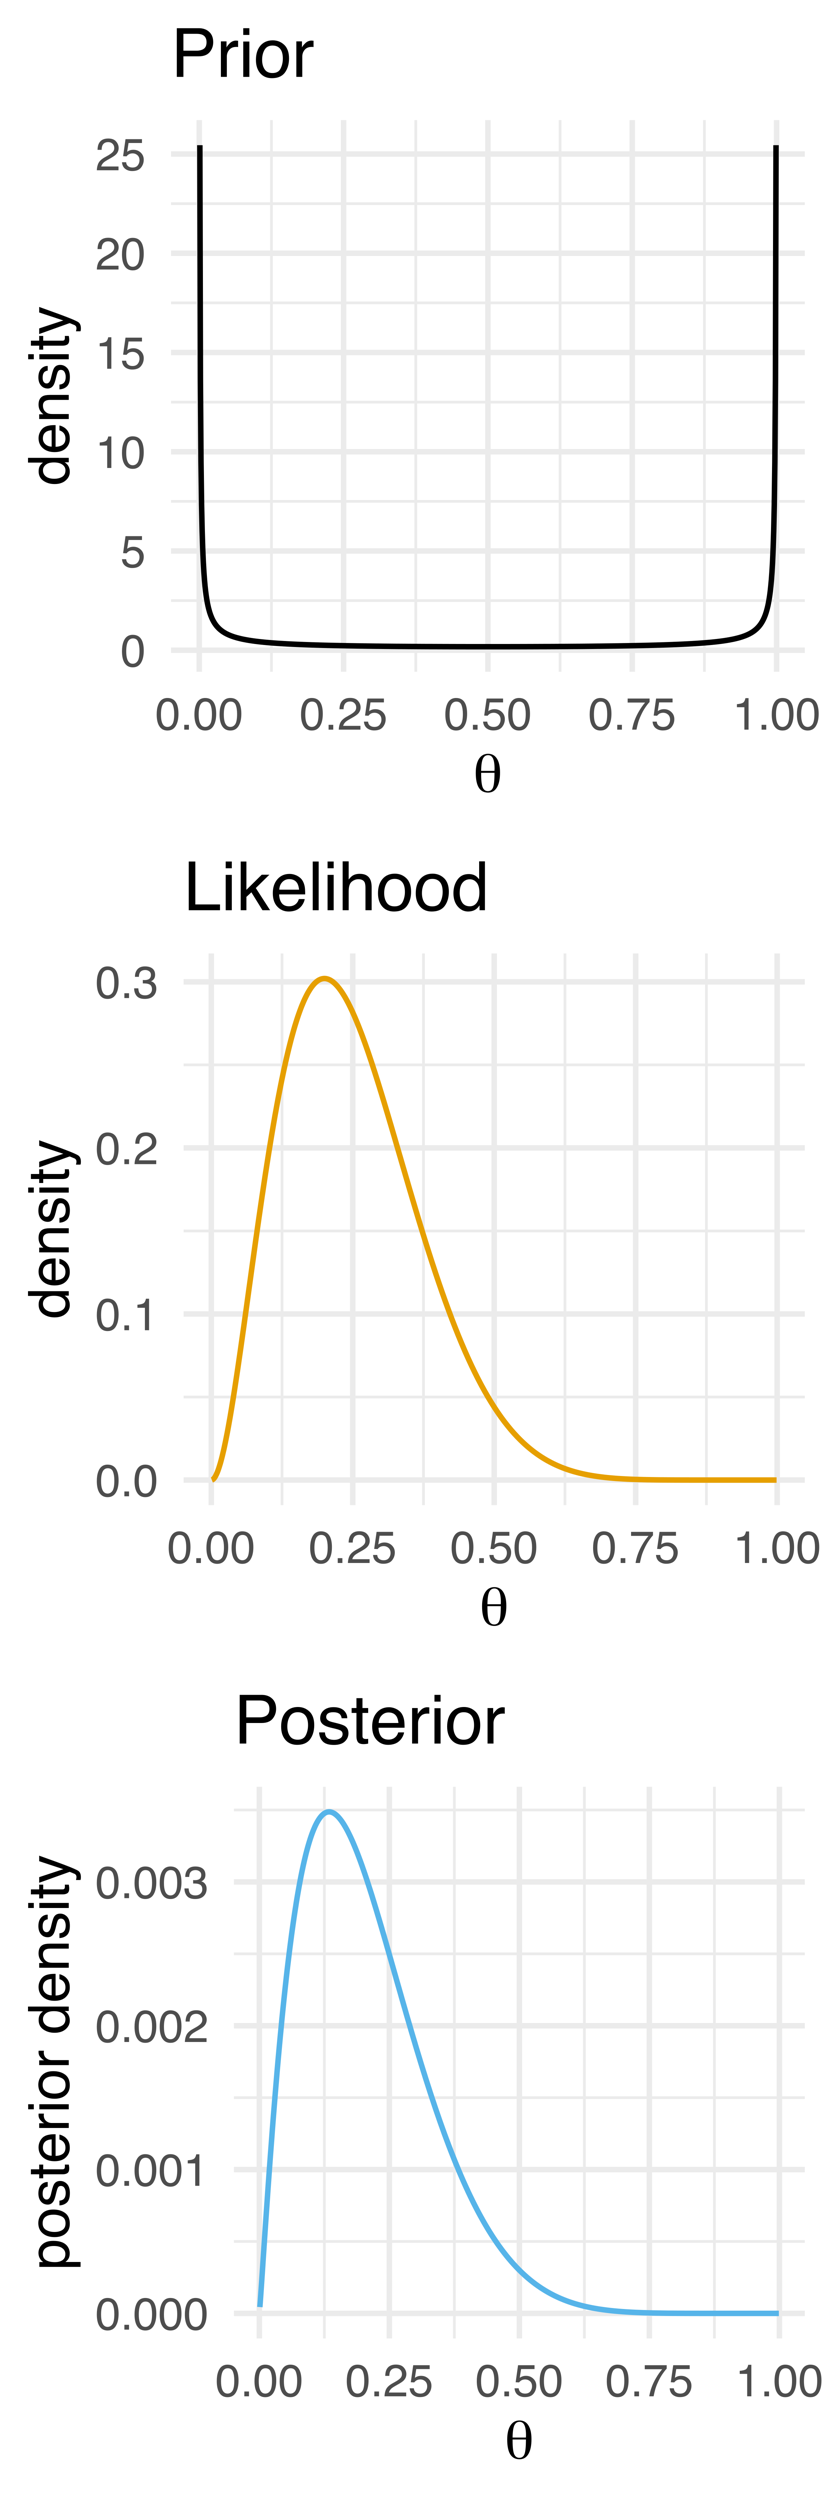 <?xml version="1.0" encoding="UTF-8"?>
<svg xmlns="http://www.w3.org/2000/svg" xmlns:xlink="http://www.w3.org/1999/xlink" width="162pt" height="486pt" viewBox="0 0 162 486" version="1.1">
<defs>
<g>
<symbol overflow="visible" id="glyph0-0">
<path style="stroke:none;" d="M 0.281 0 L 0.281 -6.312 L 5.297 -6.312 L 5.297 0 Z M 4.5 -0.797 L 4.5 -5.516 L 1.078 -5.516 L 1.078 -0.797 Z M 4.5 -0.797 "/>
</symbol>
<symbol overflow="visible" id="glyph0-1">
<path style="stroke:none;" d="M 2.375 -6.156 C 3.176 -6.156 3.754 -5.828 4.109 -5.172 C 4.379 -4.66 4.516 -3.961 4.516 -3.078 C 4.516 -2.242 4.391 -1.555 4.141 -1.016 C 3.785 -0.223 3.195 0.172 2.375 0.172 C 1.633 0.172 1.082 -0.148 0.719 -0.797 C 0.426 -1.328 0.281 -2.047 0.281 -2.953 C 0.281 -3.648 0.367 -4.25 0.547 -4.75 C 0.879 -5.688 1.488 -6.156 2.375 -6.156 Z M 2.375 -0.531 C 2.77 -0.531 3.086 -0.707 3.328 -1.062 C 3.566 -1.426 3.688 -2.086 3.688 -3.047 C 3.688 -3.754 3.598 -4.332 3.422 -4.781 C 3.254 -5.227 2.922 -5.453 2.422 -5.453 C 1.973 -5.453 1.641 -5.238 1.422 -4.812 C 1.211 -4.383 1.109 -3.754 1.109 -2.922 C 1.109 -2.297 1.176 -1.789 1.312 -1.406 C 1.52 -0.82 1.875 -0.531 2.375 -0.531 Z M 2.375 -0.531 "/>
</symbol>
<symbol overflow="visible" id="glyph0-2">
<path style="stroke:none;" d="M 1.094 -1.562 C 1.133 -1.125 1.336 -0.82 1.703 -0.656 C 1.879 -0.57 2.094 -0.531 2.344 -0.531 C 2.801 -0.531 3.141 -0.676 3.359 -0.969 C 3.578 -1.258 3.688 -1.582 3.688 -1.938 C 3.688 -2.363 3.555 -2.691 3.297 -2.922 C 3.035 -3.16 2.719 -3.281 2.344 -3.281 C 2.082 -3.281 1.852 -3.227 1.656 -3.125 C 1.469 -3.02 1.305 -2.879 1.172 -2.703 L 0.5 -2.734 L 0.969 -6.047 L 4.172 -6.047 L 4.172 -5.297 L 1.562 -5.297 L 1.297 -3.594 C 1.43 -3.695 1.566 -3.773 1.703 -3.828 C 1.93 -3.93 2.195 -3.984 2.5 -3.984 C 3.062 -3.984 3.535 -3.801 3.922 -3.438 C 4.316 -3.07 4.516 -2.609 4.516 -2.047 C 4.516 -1.461 4.332 -0.945 3.969 -0.5 C 3.613 -0.062 3.047 0.156 2.266 0.156 C 1.754 0.156 1.305 0.016 0.922 -0.266 C 0.547 -0.547 0.332 -0.977 0.281 -1.562 Z M 1.094 -1.562 "/>
</symbol>
<symbol overflow="visible" id="glyph0-3">
<path style="stroke:none;" d="M 0.844 -4.359 L 0.844 -4.953 C 1.395 -5.004 1.781 -5.094 2 -5.219 C 2.227 -5.344 2.395 -5.645 2.5 -6.125 L 3.109 -6.125 L 3.109 0 L 2.297 0 L 2.297 -4.359 Z M 0.844 -4.359 "/>
</symbol>
<symbol overflow="visible" id="glyph0-4">
<path style="stroke:none;" d="M 0.281 0 C 0.301 -0.531 0.406 -0.988 0.594 -1.375 C 0.789 -1.77 1.164 -2.129 1.719 -2.453 L 2.547 -2.922 C 2.91 -3.141 3.164 -3.328 3.312 -3.484 C 3.551 -3.711 3.672 -3.984 3.672 -4.297 C 3.672 -4.648 3.562 -4.93 3.344 -5.141 C 3.133 -5.359 2.848 -5.469 2.484 -5.469 C 1.961 -5.469 1.598 -5.266 1.391 -4.859 C 1.285 -4.648 1.227 -4.352 1.219 -3.969 L 0.422 -3.969 C 0.43 -4.5 0.531 -4.938 0.719 -5.281 C 1.051 -5.875 1.645 -6.172 2.5 -6.172 C 3.195 -6.172 3.707 -5.977 4.031 -5.594 C 4.363 -5.219 4.531 -4.797 4.531 -4.328 C 4.531 -3.836 4.352 -3.414 4 -3.062 C 3.801 -2.863 3.441 -2.617 2.922 -2.328 L 2.344 -2 C 2.062 -1.844 1.836 -1.695 1.672 -1.562 C 1.391 -1.312 1.211 -1.035 1.141 -0.734 L 4.5 -0.734 L 4.5 0 Z M 0.281 0 "/>
</symbol>
<symbol overflow="visible" id="glyph0-5">
<path style="stroke:none;" d="M 0.75 -0.938 L 1.656 -0.938 L 1.656 0 L 0.75 0 Z M 0.75 -0.938 "/>
</symbol>
<symbol overflow="visible" id="glyph0-6">
<path style="stroke:none;" d="M 4.594 -6.047 L 4.594 -5.375 C 4.395 -5.176 4.129 -4.836 3.797 -4.359 C 3.473 -3.891 3.188 -3.379 2.938 -2.828 C 2.688 -2.297 2.5 -1.812 2.375 -1.375 C 2.289 -1.082 2.18 -0.625 2.047 0 L 1.203 0 C 1.391 -1.176 1.816 -2.344 2.484 -3.5 C 2.879 -4.188 3.289 -4.773 3.719 -5.266 L 0.328 -5.266 L 0.328 -6.047 Z M 4.594 -6.047 "/>
</symbol>
<symbol overflow="visible" id="glyph0-7">
<path style="stroke:none;" d="M 2.281 0.172 C 1.551 0.172 1.02 -0.023 0.688 -0.422 C 0.363 -0.828 0.203 -1.316 0.203 -1.891 L 1.016 -1.891 C 1.047 -1.492 1.117 -1.203 1.234 -1.016 C 1.441 -0.691 1.805 -0.531 2.328 -0.531 C 2.734 -0.531 3.055 -0.641 3.297 -0.859 C 3.547 -1.078 3.672 -1.359 3.672 -1.703 C 3.672 -2.129 3.539 -2.426 3.281 -2.594 C 3.031 -2.758 2.672 -2.844 2.203 -2.844 C 2.148 -2.844 2.098 -2.844 2.047 -2.844 C 1.992 -2.844 1.941 -2.844 1.891 -2.844 L 1.891 -3.516 C 1.973 -3.516 2.039 -3.508 2.094 -3.5 C 2.145 -3.5 2.203 -3.5 2.266 -3.5 C 2.555 -3.5 2.797 -3.547 2.984 -3.641 C 3.305 -3.797 3.469 -4.082 3.469 -4.5 C 3.469 -4.801 3.359 -5.035 3.141 -5.203 C 2.922 -5.367 2.672 -5.453 2.391 -5.453 C 1.867 -5.453 1.508 -5.281 1.312 -4.938 C 1.207 -4.75 1.145 -4.477 1.125 -4.125 L 0.359 -4.125 C 0.359 -4.582 0.453 -4.973 0.641 -5.297 C 0.953 -5.867 1.504 -6.156 2.297 -6.156 C 2.93 -6.156 3.422 -6.016 3.766 -5.734 C 4.109 -5.461 4.281 -5.062 4.281 -4.531 C 4.281 -4.145 4.176 -3.836 3.969 -3.609 C 3.844 -3.461 3.68 -3.348 3.484 -3.266 C 3.805 -3.172 4.055 -3 4.234 -2.75 C 4.422 -2.5 4.516 -2.191 4.516 -1.828 C 4.516 -1.234 4.316 -0.75 3.922 -0.375 C 3.535 -0.008 2.988 0.172 2.281 0.172 Z M 2.281 0.172 "/>
</symbol>
<symbol overflow="visible" id="glyph1-0">
<path style="stroke:none;" d="M 0.547 1.938 L 0.547 -7.75 L 6.047 -7.75 L 6.047 1.938 Z M 1.172 1.328 L 5.438 1.328 L 5.438 -7.141 L 1.172 -7.141 Z M 1.172 1.328 "/>
</symbol>
<symbol overflow="visible" id="glyph1-1">
<path style="stroke:none;" d="M 1.547 -3.703 L 1.547 -3.438 C 1.547 -2.219 1.645 -1.363 1.844 -0.875 C 2.051 -0.383 2.391 -0.141 2.859 -0.141 C 3.336 -0.141 3.672 -0.379 3.859 -0.859 C 4.047 -1.336 4.141 -2.285 4.141 -3.703 Z M 4.141 -4.078 C 4.141 -4.129 4.141 -4.195 4.141 -4.281 C 4.148 -4.375 4.156 -4.441 4.156 -4.484 C 4.156 -5.398 4.051 -6.07 3.844 -6.5 C 3.645 -6.926 3.328 -7.141 2.891 -7.141 C 2.43 -7.141 2.094 -6.898 1.875 -6.422 C 1.664 -5.941 1.555 -5.16 1.547 -4.078 Z M 2.891 -7.406 C 3.641 -7.406 4.211 -7.094 4.609 -6.469 C 5.016 -5.844 5.219 -4.941 5.219 -3.766 C 5.219 -2.504 5.016 -1.535 4.609 -0.859 C 4.211 -0.191 3.641 0.141 2.891 0.141 C 2.098 0.141 1.5 -0.176 1.094 -0.812 C 0.695 -1.457 0.5 -2.414 0.5 -3.688 C 0.5 -4.852 0.707 -5.766 1.125 -6.422 C 1.551 -7.078 2.141 -7.406 2.891 -7.406 Z M 2.891 -7.406 "/>
</symbol>
<symbol overflow="visible" id="glyph2-0">
<path style="stroke:none;" d="M 0 -0.359 L -7.891 -0.359 L -7.891 -6.625 L 0 -6.625 Z M -0.984 -5.625 L -6.906 -5.625 L -6.906 -1.344 L -0.984 -1.344 Z M -0.984 -5.625 "/>
</symbol>
<symbol overflow="visible" id="glyph2-1">
<path style="stroke:none;" d="M -2.812 -1.328 C -2.195 -1.328 -1.68 -1.457 -1.266 -1.719 C -0.848 -1.977 -0.641 -2.395 -0.641 -2.969 C -0.641 -3.414 -0.832 -3.781 -1.219 -4.062 C -1.602 -4.352 -2.156 -4.5 -2.875 -4.5 C -3.602 -4.5 -4.141 -4.348 -4.484 -4.047 C -4.836 -3.754 -5.016 -3.391 -5.016 -2.953 C -5.016 -2.473 -4.828 -2.082 -4.453 -1.781 C -4.078 -1.477 -3.531 -1.328 -2.812 -1.328 Z M -5.859 -2.781 C -5.859 -3.219 -5.766 -3.586 -5.578 -3.891 C -5.473 -4.055 -5.285 -4.25 -5.016 -4.469 L -7.922 -4.469 L -7.922 -5.391 L 0 -5.391 L 0 -4.531 L -0.797 -4.531 C -0.441 -4.301 -0.188 -4.031 -0.031 -3.719 C 0.125 -3.414 0.203 -3.066 0.203 -2.672 C 0.203 -2.023 -0.062 -1.469 -0.594 -1 C -1.133 -0.531 -1.852 -0.297 -2.75 -0.297 C -3.594 -0.297 -4.32 -0.508 -4.938 -0.938 C -5.551 -1.363 -5.859 -1.977 -5.859 -2.781 Z M -5.859 -2.781 "/>
</symbol>
<symbol overflow="visible" id="glyph2-2">
<path style="stroke:none;" d="M -5.875 -3.109 C -5.875 -3.516 -5.781 -3.906 -5.594 -4.281 C -5.406 -4.664 -5.156 -4.961 -4.844 -5.172 C -4.562 -5.359 -4.223 -5.484 -3.828 -5.547 C -3.566 -5.609 -3.145 -5.641 -2.562 -5.641 L -2.562 -1.422 C -1.977 -1.441 -1.508 -1.578 -1.156 -1.828 C -0.812 -2.086 -0.641 -2.488 -0.641 -3.031 C -0.641 -3.539 -0.805 -3.945 -1.141 -4.25 C -1.328 -4.414 -1.551 -4.535 -1.812 -4.609 L -1.812 -5.562 C -1.594 -5.531 -1.352 -5.441 -1.094 -5.297 C -0.832 -5.16 -0.625 -5.004 -0.469 -4.828 C -0.176 -4.535 0.02 -4.176 0.125 -3.75 C 0.176 -3.508 0.203 -3.242 0.203 -2.953 C 0.203 -2.234 -0.055 -1.625 -0.578 -1.125 C -1.098 -0.633 -1.828 -0.391 -2.766 -0.391 C -3.691 -0.391 -4.441 -0.641 -5.016 -1.141 C -5.586 -1.641 -5.875 -2.297 -5.875 -3.109 Z M -3.328 -4.641 C -3.754 -4.609 -4.094 -4.52 -4.344 -4.375 C -4.801 -4.102 -5.031 -3.66 -5.031 -3.047 C -5.031 -2.598 -4.867 -2.223 -4.547 -1.922 C -4.234 -1.629 -3.828 -1.473 -3.328 -1.453 Z M -5.891 -3.016 Z M -5.891 -3.016 "/>
</symbol>
<symbol overflow="visible" id="glyph2-3">
<path style="stroke:none;" d="M -5.75 -0.703 L -5.75 -1.625 L -4.938 -1.625 C -5.27 -1.895 -5.508 -2.18 -5.656 -2.484 C -5.801 -2.797 -5.875 -3.133 -5.875 -3.5 C -5.875 -4.32 -5.594 -4.875 -5.031 -5.156 C -4.719 -5.312 -4.27 -5.391 -3.688 -5.391 L 0 -5.391 L 0 -4.422 L -3.625 -4.422 C -3.977 -4.422 -4.258 -4.367 -4.469 -4.266 C -4.832 -4.086 -5.016 -3.773 -5.016 -3.328 C -5.016 -3.098 -4.988 -2.91 -4.938 -2.766 C -4.863 -2.492 -4.707 -2.258 -4.469 -2.062 C -4.281 -1.906 -4.082 -1.801 -3.875 -1.75 C -3.676 -1.695 -3.391 -1.672 -3.016 -1.672 L 0 -1.672 L 0 -0.703 Z M -5.891 -2.984 Z M -5.891 -2.984 "/>
</symbol>
<symbol overflow="visible" id="glyph2-4">
<path style="stroke:none;" d="M -1.812 -1.281 C -1.488 -1.312 -1.238 -1.395 -1.062 -1.531 C -0.75 -1.77 -0.594 -2.191 -0.594 -2.797 C -0.594 -3.148 -0.672 -3.461 -0.828 -3.734 C -0.984 -4.004 -1.223 -4.141 -1.547 -4.141 C -1.797 -4.141 -1.984 -4.031 -2.109 -3.812 C -2.191 -3.676 -2.285 -3.398 -2.391 -2.984 L -2.578 -2.219 C -2.703 -1.727 -2.836 -1.367 -2.984 -1.141 C -3.254 -0.723 -3.617 -0.516 -4.078 -0.516 C -4.617 -0.516 -5.055 -0.707 -5.391 -1.094 C -5.734 -1.488 -5.906 -2.02 -5.906 -2.688 C -5.906 -3.551 -5.648 -4.176 -5.141 -4.562 C -4.816 -4.801 -4.469 -4.914 -4.094 -4.906 L -4.094 -4 C -4.312 -3.977 -4.508 -3.898 -4.688 -3.766 C -4.945 -3.547 -5.078 -3.16 -5.078 -2.609 C -5.078 -2.242 -5.004 -1.969 -4.859 -1.781 C -4.723 -1.594 -4.539 -1.5 -4.312 -1.5 C -4.062 -1.5 -3.863 -1.625 -3.719 -1.875 C -3.625 -2.008 -3.539 -2.219 -3.469 -2.5 L -3.312 -3.141 C -3.145 -3.836 -2.984 -4.301 -2.828 -4.531 C -2.578 -4.914 -2.191 -5.109 -1.672 -5.109 C -1.148 -5.109 -0.703 -4.91 -0.328 -4.516 C 0.035 -4.129 0.219 -3.539 0.219 -2.75 C 0.219 -1.895 0.023 -1.285 -0.359 -0.922 C -0.754 -0.566 -1.238 -0.379 -1.812 -0.359 Z M -5.891 -2.719 Z M -5.891 -2.719 "/>
</symbol>
<symbol overflow="visible" id="glyph2-5">
<path style="stroke:none;" d="M -5.719 -0.703 L -5.719 -1.688 L 0 -1.688 L 0 -0.703 Z M -7.891 -0.703 L -7.891 -1.688 L -6.797 -1.688 L -6.797 -0.703 Z M -7.891 -0.703 "/>
</symbol>
<symbol overflow="visible" id="glyph2-6">
<path style="stroke:none;" d="M -7.359 -0.906 L -7.359 -1.875 L -5.75 -1.875 L -5.75 -2.797 L -4.969 -2.797 L -4.969 -1.875 L -1.203 -1.875 C -1.004 -1.875 -0.875 -1.941 -0.812 -2.078 C -0.77 -2.16 -0.75 -2.285 -0.75 -2.453 C -0.75 -2.504 -0.75 -2.555 -0.75 -2.609 C -0.75 -2.66 -0.754 -2.723 -0.766 -2.797 L 0 -2.797 C 0.031 -2.68 0.051 -2.562 0.062 -2.438 C 0.082 -2.32 0.094 -2.195 0.094 -2.062 C 0.094 -1.613 -0.02 -1.305 -0.25 -1.141 C -0.488 -0.984 -0.789 -0.906 -1.156 -0.906 L -4.969 -0.906 L -4.969 -0.125 L -5.75 -0.125 L -5.75 -0.906 Z M -7.359 -0.906 "/>
</symbol>
<symbol overflow="visible" id="glyph2-7">
<path style="stroke:none;" d="M -5.75 -4.297 L -5.75 -5.375 C -5.383 -5.238 -4.547 -4.938 -3.234 -4.469 C -2.242 -4.113 -1.438 -3.816 -0.812 -3.578 C 0.656 -3.023 1.551 -2.633 1.875 -2.406 C 2.195 -2.176 2.359 -1.781 2.359 -1.219 C 2.359 -1.082 2.352 -0.977 2.344 -0.906 C 2.332 -0.832 2.312 -0.742 2.281 -0.641 L 1.406 -0.641 C 1.445 -0.805 1.473 -0.926 1.484 -1 C 1.492 -1.07 1.5 -1.141 1.5 -1.203 C 1.5 -1.379 1.469 -1.508 1.406 -1.594 C 1.352 -1.676 1.285 -1.75 1.203 -1.812 C 1.172 -1.82 1.02 -1.883 0.75 -2 C 0.488 -2.113 0.297 -2.191 0.172 -2.234 L -5.75 -0.109 L -5.75 -1.203 L -1.062 -2.75 Z M -5.891 -2.75 Z M -5.891 -2.75 "/>
</symbol>
<symbol overflow="visible" id="glyph2-8">
<path style="stroke:none;" d="M -0.656 -3.141 C -0.656 -3.586 -0.844 -3.957 -1.219 -4.25 C -1.594 -4.551 -2.156 -4.703 -2.906 -4.703 C -3.363 -4.703 -3.758 -4.641 -4.094 -4.516 C -4.727 -4.266 -5.047 -3.805 -5.047 -3.141 C -5.047 -2.461 -4.711 -2.004 -4.047 -1.766 C -3.68 -1.629 -3.223 -1.562 -2.672 -1.562 C -2.234 -1.562 -1.859 -1.629 -1.547 -1.766 C -0.953 -2.016 -0.656 -2.473 -0.656 -3.141 Z M -5.719 -0.641 L -5.719 -1.578 L -4.969 -1.578 C -5.227 -1.766 -5.426 -1.973 -5.562 -2.203 C -5.781 -2.535 -5.891 -2.922 -5.891 -3.359 C -5.891 -4.004 -5.641 -4.555 -5.141 -5.016 C -4.641 -5.473 -3.926 -5.703 -3 -5.703 C -1.75 -5.703 -0.852 -5.375 -0.312 -4.719 C 0.02 -4.301 0.188 -3.816 0.188 -3.266 C 0.188 -2.828 0.094 -2.461 -0.094 -2.172 C -0.195 -2.004 -0.379 -1.812 -0.641 -1.594 L 2.297 -1.594 L 2.297 -0.641 Z M -5.719 -0.641 "/>
</symbol>
<symbol overflow="visible" id="glyph2-9">
<path style="stroke:none;" d="M -0.625 -2.984 C -0.625 -3.629 -0.863 -4.07 -1.344 -4.312 C -1.832 -4.551 -2.375 -4.672 -2.969 -4.672 C -3.508 -4.672 -3.945 -4.582 -4.281 -4.406 C -4.812 -4.133 -5.078 -3.664 -5.078 -3 C -5.078 -2.406 -4.848 -1.973 -4.391 -1.703 C -3.941 -1.441 -3.398 -1.312 -2.766 -1.312 C -2.148 -1.312 -1.641 -1.441 -1.234 -1.703 C -0.828 -1.973 -0.625 -2.398 -0.625 -2.984 Z M -5.922 -3.031 C -5.922 -3.77 -5.672 -4.395 -5.172 -4.906 C -4.68 -5.414 -3.957 -5.672 -3 -5.672 C -2.07 -5.672 -1.305 -5.445 -0.703 -5 C -0.098 -4.551 0.203 -3.852 0.203 -2.906 C 0.203 -2.113 -0.062 -1.484 -0.594 -1.016 C -1.125 -0.547 -1.844 -0.312 -2.75 -0.312 C -3.719 -0.312 -4.488 -0.555 -5.062 -1.047 C -5.633 -1.535 -5.922 -2.195 -5.922 -3.031 Z M -5.891 -3 Z M -5.891 -3 "/>
</symbol>
<symbol overflow="visible" id="glyph2-10">
<path style="stroke:none;" d="M -5.75 -0.734 L -5.75 -1.656 L -4.766 -1.656 C -4.953 -1.727 -5.18 -1.91 -5.453 -2.203 C -5.734 -2.492 -5.875 -2.832 -5.875 -3.219 C -5.875 -3.238 -5.875 -3.27 -5.875 -3.312 C -5.875 -3.352 -5.867 -3.426 -5.859 -3.531 L -4.828 -3.531 C -4.836 -3.477 -4.844 -3.426 -4.844 -3.375 C -4.852 -3.32 -4.859 -3.27 -4.859 -3.219 C -4.859 -2.727 -4.703 -2.352 -4.391 -2.094 C -4.078 -1.832 -3.719 -1.703 -3.312 -1.703 L 0 -1.703 L 0 -0.734 Z M -5.75 -0.734 "/>
</symbol>
<symbol overflow="visible" id="glyph2-11">
<path style="stroke:none;" d=""/>
</symbol>
<symbol overflow="visible" id="glyph3-0">
<path style="stroke:none;" d="M 0.422 0 L 0.422 -9.469 L 7.938 -9.469 L 7.938 0 Z M 6.75 -1.188 L 6.75 -8.281 L 1.609 -8.281 L 1.609 -1.188 Z M 6.75 -1.188 "/>
</symbol>
<symbol overflow="visible" id="glyph3-1">
<path style="stroke:none;" d="M 1.125 -9.469 L 5.391 -9.469 C 6.234 -9.469 6.91 -9.227 7.422 -8.75 C 7.941 -8.281 8.203 -7.613 8.203 -6.75 C 8.203 -6.008 7.973 -5.363 7.516 -4.812 C 7.055 -4.27 6.348 -4 5.391 -4 L 2.406 -4 L 2.406 0 L 1.125 0 Z M 6.906 -6.75 C 6.906 -7.445 6.645 -7.922 6.125 -8.172 C 5.844 -8.305 5.457 -8.375 4.969 -8.375 L 2.406 -8.375 L 2.406 -5.094 L 4.969 -5.094 C 5.539 -5.094 6.004 -5.211 6.359 -5.453 C 6.723 -5.703 6.906 -6.133 6.906 -6.75 Z M 6.906 -6.75 "/>
</symbol>
<symbol overflow="visible" id="glyph3-2">
<path style="stroke:none;" d="M 0.891 -6.906 L 1.984 -6.906 L 1.984 -5.719 C 2.078 -5.945 2.297 -6.227 2.641 -6.562 C 2.992 -6.895 3.406 -7.062 3.875 -7.062 C 3.895 -7.062 3.93 -7.055 3.984 -7.047 C 4.035 -7.047 4.117 -7.039 4.234 -7.031 L 4.234 -5.797 C 4.172 -5.816 4.109 -5.828 4.047 -5.828 C 3.992 -5.828 3.93 -5.828 3.859 -5.828 C 3.273 -5.828 2.828 -5.641 2.516 -5.266 C 2.203 -4.891 2.047 -4.457 2.047 -3.969 L 2.047 0 L 0.891 0 Z M 0.891 -6.906 "/>
</symbol>
<symbol overflow="visible" id="glyph3-3">
<path style="stroke:none;" d="M 0.844 -6.875 L 2.031 -6.875 L 2.031 0 L 0.844 0 Z M 0.844 -9.469 L 2.031 -9.469 L 2.031 -8.156 L 0.844 -8.156 Z M 0.844 -9.469 "/>
</symbol>
<symbol overflow="visible" id="glyph3-4">
<path style="stroke:none;" d="M 3.594 -0.75 C 4.363 -0.75 4.891 -1.039 5.172 -1.625 C 5.461 -2.207 5.609 -2.852 5.609 -3.562 C 5.609 -4.207 5.504 -4.734 5.297 -5.141 C 4.961 -5.773 4.398 -6.094 3.609 -6.094 C 2.898 -6.094 2.383 -5.82 2.062 -5.281 C 1.738 -4.738 1.578 -4.082 1.578 -3.312 C 1.578 -2.582 1.738 -1.973 2.062 -1.484 C 2.383 -0.992 2.895 -0.75 3.594 -0.75 Z M 3.641 -7.109 C 4.523 -7.109 5.273 -6.812 5.891 -6.219 C 6.504 -5.625 6.812 -4.75 6.812 -3.594 C 6.812 -2.477 6.539 -1.555 6 -0.828 C 5.457 -0.109 4.617 0.25 3.484 0.25 C 2.535 0.25 1.781 -0.066 1.219 -0.703 C 0.656 -1.348 0.375 -2.211 0.375 -3.297 C 0.375 -4.461 0.664 -5.391 1.25 -6.078 C 1.844 -6.766 2.641 -7.109 3.641 -7.109 Z M 3.594 -7.078 Z M 3.594 -7.078 "/>
</symbol>
<symbol overflow="visible" id="glyph3-5">
<path style="stroke:none;" d="M 1 -9.469 L 2.281 -9.469 L 2.281 -1.125 L 7.078 -1.125 L 7.078 0 L 1 0 Z M 1 -9.469 "/>
</symbol>
<symbol overflow="visible" id="glyph3-6">
<path style="stroke:none;" d="M 0.828 -9.469 L 1.938 -9.469 L 1.938 -3.969 L 4.922 -6.906 L 6.406 -6.906 L 3.766 -4.312 L 6.547 0 L 5.062 0 L 2.906 -3.484 L 1.938 -2.594 L 1.938 0 L 0.828 0 Z M 0.828 -9.469 "/>
</symbol>
<symbol overflow="visible" id="glyph3-7">
<path style="stroke:none;" d="M 3.719 -7.062 C 4.219 -7.062 4.695 -6.945 5.156 -6.719 C 5.613 -6.488 5.961 -6.191 6.203 -5.828 C 6.43 -5.473 6.586 -5.066 6.672 -4.609 C 6.734 -4.285 6.766 -3.773 6.766 -3.078 L 1.703 -3.078 C 1.723 -2.379 1.891 -1.816 2.203 -1.391 C 2.516 -0.973 2.992 -0.766 3.641 -0.766 C 4.242 -0.766 4.727 -0.961 5.094 -1.359 C 5.301 -1.586 5.445 -1.859 5.531 -2.172 L 6.672 -2.172 C 6.641 -1.91 6.539 -1.625 6.375 -1.312 C 6.207 -1 6.016 -0.742 5.797 -0.547 C 5.453 -0.203 5.02 0.023 4.5 0.141 C 4.219 0.211 3.898 0.25 3.547 0.25 C 2.68 0.25 1.953 -0.062 1.359 -0.688 C 0.766 -1.312 0.469 -2.188 0.469 -3.312 C 0.469 -4.426 0.766 -5.328 1.359 -6.016 C 1.961 -6.711 2.75 -7.062 3.719 -7.062 Z M 5.578 -4 C 5.523 -4.5 5.414 -4.898 5.25 -5.203 C 4.926 -5.766 4.395 -6.047 3.656 -6.047 C 3.125 -6.047 2.676 -5.852 2.312 -5.469 C 1.945 -5.082 1.754 -4.594 1.734 -4 Z M 3.609 -7.078 Z M 3.609 -7.078 "/>
</symbol>
<symbol overflow="visible" id="glyph3-8">
<path style="stroke:none;" d="M 0.891 -9.469 L 2.047 -9.469 L 2.047 0 L 0.891 0 Z M 0.891 -9.469 "/>
</symbol>
<symbol overflow="visible" id="glyph3-9">
<path style="stroke:none;" d="M 0.844 -9.5 L 2.016 -9.5 L 2.016 -5.969 C 2.285 -6.312 2.531 -6.555 2.75 -6.703 C 3.125 -6.953 3.594 -7.078 4.156 -7.078 C 5.156 -7.078 5.832 -6.723 6.188 -6.016 C 6.383 -5.641 6.484 -5.109 6.484 -4.422 L 6.484 0 L 5.281 0 L 5.281 -4.359 C 5.281 -4.859 5.219 -5.227 5.094 -5.469 C 4.883 -5.844 4.488 -6.031 3.906 -6.031 C 3.426 -6.031 2.988 -5.863 2.594 -5.531 C 2.207 -5.207 2.016 -4.582 2.016 -3.656 L 2.016 0 L 0.844 0 Z M 0.844 -9.5 "/>
</symbol>
<symbol overflow="visible" id="glyph3-10">
<path style="stroke:none;" d="M 1.578 -3.375 C 1.578 -2.633 1.734 -2.016 2.047 -1.516 C 2.367 -1.016 2.875 -0.766 3.562 -0.766 C 4.102 -0.766 4.547 -0.992 4.891 -1.453 C 5.234 -1.922 5.406 -2.586 5.406 -3.453 C 5.406 -4.316 5.227 -4.957 4.875 -5.375 C 4.52 -5.801 4.078 -6.016 3.547 -6.016 C 2.961 -6.016 2.488 -5.789 2.125 -5.344 C 1.758 -4.895 1.578 -4.238 1.578 -3.375 Z M 3.328 -7.031 C 3.859 -7.031 4.301 -6.914 4.656 -6.688 C 4.863 -6.562 5.098 -6.336 5.359 -6.016 L 5.359 -9.5 L 6.484 -9.5 L 6.484 0 L 5.438 0 L 5.438 -0.953 C 5.164 -0.535 4.844 -0.227 4.469 -0.031 C 4.102 0.156 3.68 0.25 3.203 0.25 C 2.43 0.25 1.766 -0.07 1.203 -0.719 C 0.641 -1.375 0.359 -2.238 0.359 -3.312 C 0.359 -4.312 0.613 -5.18 1.125 -5.922 C 1.645 -6.66 2.379 -7.031 3.328 -7.031 Z M 3.328 -7.031 "/>
</symbol>
<symbol overflow="visible" id="glyph3-11">
<path style="stroke:none;" d="M 1.547 -2.172 C 1.578 -1.773 1.672 -1.477 1.828 -1.281 C 2.117 -0.906 2.629 -0.719 3.359 -0.719 C 3.785 -0.719 4.16 -0.812 4.484 -1 C 4.816 -1.188 4.984 -1.473 4.984 -1.859 C 4.984 -2.16 4.848 -2.391 4.578 -2.547 C 4.41 -2.641 4.082 -2.75 3.594 -2.875 L 2.672 -3.094 C 2.078 -3.238 1.641 -3.406 1.359 -3.594 C 0.867 -3.906 0.625 -4.336 0.625 -4.891 C 0.625 -5.547 0.859 -6.07 1.328 -6.469 C 1.797 -6.875 2.426 -7.078 3.219 -7.078 C 4.258 -7.078 5.008 -6.773 5.469 -6.172 C 5.758 -5.785 5.898 -5.367 5.891 -4.922 L 4.797 -4.922 C 4.773 -5.18 4.68 -5.422 4.516 -5.641 C 4.254 -5.941 3.797 -6.094 3.141 -6.094 C 2.691 -6.094 2.352 -6.008 2.125 -5.844 C 1.906 -5.676 1.797 -5.453 1.797 -5.172 C 1.797 -4.867 1.945 -4.629 2.25 -4.453 C 2.414 -4.348 2.664 -4.254 3 -4.172 L 3.766 -3.984 C 4.598 -3.785 5.16 -3.586 5.453 -3.391 C 5.898 -3.098 6.125 -2.633 6.125 -2 C 6.125 -1.383 5.891 -0.852 5.422 -0.406 C 4.953 0.039 4.242 0.266 3.297 0.266 C 2.266 0.266 1.535 0.031 1.109 -0.438 C 0.68 -0.906 0.453 -1.484 0.422 -2.172 Z M 3.25 -7.078 Z M 3.25 -7.078 "/>
</symbol>
<symbol overflow="visible" id="glyph3-12">
<path style="stroke:none;" d="M 1.078 -8.828 L 2.25 -8.828 L 2.25 -6.906 L 3.359 -6.906 L 3.359 -5.953 L 2.25 -5.953 L 2.25 -1.453 C 2.25 -1.211 2.332 -1.051 2.5 -0.969 C 2.594 -0.914 2.742 -0.891 2.953 -0.891 C 3.004 -0.891 3.062 -0.891 3.125 -0.891 C 3.195 -0.898 3.273 -0.91 3.359 -0.922 L 3.359 0 C 3.223 0.039 3.082 0.066 2.938 0.078 C 2.801 0.098 2.645 0.109 2.469 0.109 C 1.926 0.109 1.555 -0.023 1.359 -0.297 C 1.172 -0.578 1.078 -0.941 1.078 -1.391 L 1.078 -5.953 L 0.141 -5.953 L 0.141 -6.906 L 1.078 -6.906 Z M 1.078 -8.828 "/>
</symbol>
</g>
<clipPath id="clip1">
  <path d="M 33.262 116 L 156.52 116 L 156.52 118 L 33.262 118 Z M 33.262 116 "/>
</clipPath>
<clipPath id="clip2">
  <path d="M 33.262 97 L 156.52 97 L 156.52 98 L 33.262 98 Z M 33.262 97 "/>
</clipPath>
<clipPath id="clip3">
  <path d="M 33.262 77 L 156.52 77 L 156.52 79 L 33.262 79 Z M 33.262 77 "/>
</clipPath>
<clipPath id="clip4">
  <path d="M 33.262 58 L 156.52 58 L 156.52 60 L 33.262 60 Z M 33.262 58 "/>
</clipPath>
<clipPath id="clip5">
  <path d="M 33.262 39 L 156.52 39 L 156.52 40 L 33.262 40 Z M 33.262 39 "/>
</clipPath>
<clipPath id="clip6">
  <path d="M 52 23.348 L 54 23.348 L 54 130.598 L 52 130.598 Z M 52 23.348 "/>
</clipPath>
<clipPath id="clip7">
  <path d="M 80 23.348 L 82 23.348 L 82 130.598 L 80 130.598 Z M 80 23.348 "/>
</clipPath>
<clipPath id="clip8">
  <path d="M 108 23.348 L 110 23.348 L 110 130.598 L 108 130.598 Z M 108 23.348 "/>
</clipPath>
<clipPath id="clip9">
  <path d="M 136 23.348 L 138 23.348 L 138 130.598 L 136 130.598 Z M 136 23.348 "/>
</clipPath>
<clipPath id="clip10">
  <path d="M 33.262 125 L 156.52 125 L 156.52 127 L 33.262 127 Z M 33.262 125 "/>
</clipPath>
<clipPath id="clip11">
  <path d="M 33.262 106 L 156.52 106 L 156.52 108 L 33.262 108 Z M 33.262 106 "/>
</clipPath>
<clipPath id="clip12">
  <path d="M 33.262 87 L 156.52 87 L 156.52 89 L 33.262 89 Z M 33.262 87 "/>
</clipPath>
<clipPath id="clip13">
  <path d="M 33.262 67 L 156.52 67 L 156.52 70 L 33.262 70 Z M 33.262 67 "/>
</clipPath>
<clipPath id="clip14">
  <path d="M 33.262 48 L 156.52 48 L 156.52 50 L 33.262 50 Z M 33.262 48 "/>
</clipPath>
<clipPath id="clip15">
  <path d="M 33.262 29 L 156.52 29 L 156.52 31 L 33.262 31 Z M 33.262 29 "/>
</clipPath>
<clipPath id="clip16">
  <path d="M 38 23.348 L 40 23.348 L 40 130.598 L 38 130.598 Z M 38 23.348 "/>
</clipPath>
<clipPath id="clip17">
  <path d="M 66 23.348 L 68 23.348 L 68 130.598 L 66 130.598 Z M 66 23.348 "/>
</clipPath>
<clipPath id="clip18">
  <path d="M 94 23.348 L 96 23.348 L 96 130.598 L 94 130.598 Z M 94 23.348 "/>
</clipPath>
<clipPath id="clip19">
  <path d="M 122 23.348 L 124 23.348 L 124 130.598 L 122 130.598 Z M 122 23.348 "/>
</clipPath>
<clipPath id="clip20">
  <path d="M 150 23.348 L 152 23.348 L 152 130.598 L 150 130.598 Z M 150 23.348 "/>
</clipPath>
<clipPath id="clip21">
  <path d="M 35.707 271 L 156.52 271 L 156.52 272 L 35.707 272 Z M 35.707 271 "/>
</clipPath>
<clipPath id="clip22">
  <path d="M 35.707 239 L 156.52 239 L 156.52 240 L 35.707 240 Z M 35.707 239 "/>
</clipPath>
<clipPath id="clip23">
  <path d="M 35.707 206 L 156.52 206 L 156.52 208 L 35.707 208 Z M 35.707 206 "/>
</clipPath>
<clipPath id="clip24">
  <path d="M 54 185.348 L 56 185.348 L 56 292.598 L 54 292.598 Z M 54 185.348 "/>
</clipPath>
<clipPath id="clip25">
  <path d="M 82 185.348 L 83 185.348 L 83 292.598 L 82 292.598 Z M 82 185.348 "/>
</clipPath>
<clipPath id="clip26">
  <path d="M 109 185.348 L 111 185.348 L 111 292.598 L 109 292.598 Z M 109 185.348 "/>
</clipPath>
<clipPath id="clip27">
  <path d="M 137 185.348 L 138 185.348 L 138 292.598 L 137 292.598 Z M 137 185.348 "/>
</clipPath>
<clipPath id="clip28">
  <path d="M 35.707 287 L 156.52 287 L 156.52 289 L 35.707 289 Z M 35.707 287 "/>
</clipPath>
<clipPath id="clip29">
  <path d="M 35.707 254 L 156.52 254 L 156.52 256 L 35.707 256 Z M 35.707 254 "/>
</clipPath>
<clipPath id="clip30">
  <path d="M 35.707 222 L 156.52 222 L 156.52 224 L 35.707 224 Z M 35.707 222 "/>
</clipPath>
<clipPath id="clip31">
  <path d="M 35.707 190 L 156.52 190 L 156.52 192 L 35.707 192 Z M 35.707 190 "/>
</clipPath>
<clipPath id="clip32">
  <path d="M 40 185.348 L 42 185.348 L 42 292.598 L 40 292.598 Z M 40 185.348 "/>
</clipPath>
<clipPath id="clip33">
  <path d="M 68 185.348 L 70 185.348 L 70 292.598 L 68 292.598 Z M 68 185.348 "/>
</clipPath>
<clipPath id="clip34">
  <path d="M 95 185.348 L 97 185.348 L 97 292.598 L 95 292.598 Z M 95 185.348 "/>
</clipPath>
<clipPath id="clip35">
  <path d="M 123 185.348 L 125 185.348 L 125 292.598 L 123 292.598 Z M 123 185.348 "/>
</clipPath>
<clipPath id="clip36">
  <path d="M 150 185.348 L 152 185.348 L 152 292.598 L 150 292.598 Z M 150 185.348 "/>
</clipPath>
<clipPath id="clip37">
  <path d="M 45.492 435 L 156.52 435 L 156.52 437 L 45.492 437 Z M 45.492 435 "/>
</clipPath>
<clipPath id="clip38">
  <path d="M 45.492 407 L 156.52 407 L 156.52 409 L 45.492 409 Z M 45.492 407 "/>
</clipPath>
<clipPath id="clip39">
  <path d="M 45.492 379 L 156.52 379 L 156.52 381 L 45.492 381 Z M 45.492 379 "/>
</clipPath>
<clipPath id="clip40">
  <path d="M 45.492 351 L 156.52 351 L 156.52 353 L 45.492 353 Z M 45.492 351 "/>
</clipPath>
<clipPath id="clip41">
  <path d="M 62 347.348 L 64 347.348 L 64 454.598 L 62 454.598 Z M 62 347.348 "/>
</clipPath>
<clipPath id="clip42">
  <path d="M 88 347.348 L 89 347.348 L 89 454.598 L 88 454.598 Z M 88 347.348 "/>
</clipPath>
<clipPath id="clip43">
  <path d="M 113 347.348 L 114 347.348 L 114 454.598 L 113 454.598 Z M 113 347.348 "/>
</clipPath>
<clipPath id="clip44">
  <path d="M 138 347.348 L 140 347.348 L 140 454.598 L 138 454.598 Z M 138 347.348 "/>
</clipPath>
<clipPath id="clip45">
  <path d="M 45.492 449 L 156.52 449 L 156.52 451 L 45.492 451 Z M 45.492 449 "/>
</clipPath>
<clipPath id="clip46">
  <path d="M 45.492 421 L 156.52 421 L 156.52 423 L 45.492 423 Z M 45.492 421 "/>
</clipPath>
<clipPath id="clip47">
  <path d="M 45.492 393 L 156.52 393 L 156.52 395 L 45.492 395 Z M 45.492 393 "/>
</clipPath>
<clipPath id="clip48">
  <path d="M 45.492 365 L 156.52 365 L 156.52 367 L 45.492 367 Z M 45.492 365 "/>
</clipPath>
<clipPath id="clip49">
  <path d="M 49 347.348 L 51 347.348 L 51 454.598 L 49 454.598 Z M 49 347.348 "/>
</clipPath>
<clipPath id="clip50">
  <path d="M 75 347.348 L 77 347.348 L 77 454.598 L 75 454.598 Z M 75 347.348 "/>
</clipPath>
<clipPath id="clip51">
  <path d="M 100 347.348 L 102 347.348 L 102 454.598 L 100 454.598 Z M 100 347.348 "/>
</clipPath>
<clipPath id="clip52">
  <path d="M 125 347.348 L 127 347.348 L 127 454.598 L 125 454.598 Z M 125 347.348 "/>
</clipPath>
<clipPath id="clip53">
  <path d="M 151 347.348 L 153 347.348 L 153 454.598 L 151 454.598 Z M 151 347.348 "/>
</clipPath>
</defs>
<g id="surface34">
<rect x="0" y="0" width="162" height="486" style="fill:rgb(100%,100%,100%);fill-opacity:1;stroke:none;"/>
<g clip-path="url(#clip1)" clip-rule="nonzero">
<path style="fill:none;stroke-width:0.533;stroke-linecap:butt;stroke-linejoin:round;stroke:rgb(92.157%,92.157%,92.157%);stroke-opacity:1;stroke-miterlimit:10;" d="M 33.262 116.758 L 156.52 116.758 "/>
</g>
<g clip-path="url(#clip2)" clip-rule="nonzero">
<path style="fill:none;stroke-width:0.533;stroke-linecap:butt;stroke-linejoin:round;stroke:rgb(92.157%,92.157%,92.157%);stroke-opacity:1;stroke-miterlimit:10;" d="M 33.262 97.465 L 156.52 97.465 "/>
</g>
<g clip-path="url(#clip3)" clip-rule="nonzero">
<path style="fill:none;stroke-width:0.533;stroke-linecap:butt;stroke-linejoin:round;stroke:rgb(92.157%,92.157%,92.157%);stroke-opacity:1;stroke-miterlimit:10;" d="M 33.262 78.172 L 156.52 78.172 "/>
</g>
<g clip-path="url(#clip4)" clip-rule="nonzero">
<path style="fill:none;stroke-width:0.533;stroke-linecap:butt;stroke-linejoin:round;stroke:rgb(92.157%,92.157%,92.157%);stroke-opacity:1;stroke-miterlimit:10;" d="M 33.262 58.879 L 156.52 58.879 "/>
</g>
<g clip-path="url(#clip5)" clip-rule="nonzero">
<path style="fill:none;stroke-width:0.533;stroke-linecap:butt;stroke-linejoin:round;stroke:rgb(92.157%,92.157%,92.157%);stroke-opacity:1;stroke-miterlimit:10;" d="M 33.262 39.59 L 156.52 39.59 "/>
</g>
<g clip-path="url(#clip6)" clip-rule="nonzero">
<path style="fill:none;stroke-width:0.533;stroke-linecap:butt;stroke-linejoin:round;stroke:rgb(92.157%,92.157%,92.157%);stroke-opacity:1;stroke-miterlimit:10;" d="M 52.789 130.598 L 52.789 23.348 "/>
</g>
<g clip-path="url(#clip7)" clip-rule="nonzero">
<path style="fill:none;stroke-width:0.533;stroke-linecap:butt;stroke-linejoin:round;stroke:rgb(92.157%,92.157%,92.157%);stroke-opacity:1;stroke-miterlimit:10;" d="M 80.859 130.598 L 80.859 23.348 "/>
</g>
<g clip-path="url(#clip8)" clip-rule="nonzero">
<path style="fill:none;stroke-width:0.533;stroke-linecap:butt;stroke-linejoin:round;stroke:rgb(92.157%,92.157%,92.157%);stroke-opacity:1;stroke-miterlimit:10;" d="M 108.926 130.598 L 108.926 23.348 "/>
</g>
<g clip-path="url(#clip9)" clip-rule="nonzero">
<path style="fill:none;stroke-width:0.533;stroke-linecap:butt;stroke-linejoin:round;stroke:rgb(92.157%,92.157%,92.157%);stroke-opacity:1;stroke-miterlimit:10;" d="M 136.996 130.598 L 136.996 23.348 "/>
</g>
<g clip-path="url(#clip10)" clip-rule="nonzero">
<path style="fill:none;stroke-width:1.067;stroke-linecap:butt;stroke-linejoin:round;stroke:rgb(92.157%,92.157%,92.157%);stroke-opacity:1;stroke-miterlimit:10;" d="M 33.262 126.406 L 156.52 126.406 "/>
</g>
<g clip-path="url(#clip11)" clip-rule="nonzero">
<path style="fill:none;stroke-width:1.067;stroke-linecap:butt;stroke-linejoin:round;stroke:rgb(92.157%,92.157%,92.157%);stroke-opacity:1;stroke-miterlimit:10;" d="M 33.262 107.113 L 156.52 107.113 "/>
</g>
<g clip-path="url(#clip12)" clip-rule="nonzero">
<path style="fill:none;stroke-width:1.067;stroke-linecap:butt;stroke-linejoin:round;stroke:rgb(92.157%,92.157%,92.157%);stroke-opacity:1;stroke-miterlimit:10;" d="M 33.262 87.82 L 156.52 87.82 "/>
</g>
<g clip-path="url(#clip13)" clip-rule="nonzero">
<path style="fill:none;stroke-width:1.067;stroke-linecap:butt;stroke-linejoin:round;stroke:rgb(92.157%,92.157%,92.157%);stroke-opacity:1;stroke-miterlimit:10;" d="M 33.262 68.527 L 156.52 68.527 "/>
</g>
<g clip-path="url(#clip14)" clip-rule="nonzero">
<path style="fill:none;stroke-width:1.067;stroke-linecap:butt;stroke-linejoin:round;stroke:rgb(92.157%,92.157%,92.157%);stroke-opacity:1;stroke-miterlimit:10;" d="M 33.262 49.234 L 156.52 49.234 "/>
</g>
<g clip-path="url(#clip15)" clip-rule="nonzero">
<path style="fill:none;stroke-width:1.067;stroke-linecap:butt;stroke-linejoin:round;stroke:rgb(92.157%,92.157%,92.157%);stroke-opacity:1;stroke-miterlimit:10;" d="M 33.262 29.941 L 156.52 29.941 "/>
</g>
<g clip-path="url(#clip16)" clip-rule="nonzero">
<path style="fill:none;stroke-width:1.067;stroke-linecap:butt;stroke-linejoin:round;stroke:rgb(92.157%,92.157%,92.157%);stroke-opacity:1;stroke-miterlimit:10;" d="M 38.754 130.598 L 38.754 23.348 "/>
</g>
<g clip-path="url(#clip17)" clip-rule="nonzero">
<path style="fill:none;stroke-width:1.067;stroke-linecap:butt;stroke-linejoin:round;stroke:rgb(92.157%,92.157%,92.157%);stroke-opacity:1;stroke-miterlimit:10;" d="M 66.824 130.598 L 66.824 23.348 "/>
</g>
<g clip-path="url(#clip18)" clip-rule="nonzero">
<path style="fill:none;stroke-width:1.067;stroke-linecap:butt;stroke-linejoin:round;stroke:rgb(92.157%,92.157%,92.157%);stroke-opacity:1;stroke-miterlimit:10;" d="M 94.891 130.598 L 94.891 23.348 "/>
</g>
<g clip-path="url(#clip19)" clip-rule="nonzero">
<path style="fill:none;stroke-width:1.067;stroke-linecap:butt;stroke-linejoin:round;stroke:rgb(92.157%,92.157%,92.157%);stroke-opacity:1;stroke-miterlimit:10;" d="M 122.961 130.598 L 122.961 23.348 "/>
</g>
<g clip-path="url(#clip20)" clip-rule="nonzero">
<path style="fill:none;stroke-width:1.067;stroke-linecap:butt;stroke-linejoin:round;stroke:rgb(92.157%,92.157%,92.157%);stroke-opacity:1;stroke-miterlimit:10;" d="M 151.031 130.598 L 151.031 23.348 "/>
</g>
<path style="fill:none;stroke-width:1.067;stroke-linecap:butt;stroke-linejoin:round;stroke:rgb(0%,0%,0%);stroke-opacity:1;stroke-miterlimit:10;" d="M 38.867 28.223 L 38.977 73.746 L 39.09 89.812 L 39.203 98.133 L 39.316 103.258 L 39.426 106.742 L 39.539 109.273 L 39.652 111.199 L 39.766 112.719 L 39.875 113.945 L 39.988 114.957 L 40.102 115.812 L 40.215 116.539 L 40.324 117.168 L 40.438 117.715 L 40.551 118.199 L 40.664 118.625 L 40.773 119.012 L 40.887 119.355 L 41 119.668 L 41.113 119.949 L 41.223 120.211 L 41.336 120.445 L 41.449 120.664 L 41.562 120.867 L 41.672 121.055 L 41.785 121.227 L 41.898 121.391 L 42.012 121.543 L 42.121 121.684 L 42.234 121.816 L 42.348 121.941 L 42.461 122.059 L 42.57 122.172 L 42.684 122.277 L 42.797 122.375 L 42.906 122.469 L 43.02 122.559 L 43.133 122.645 L 43.246 122.727 L 43.355 122.805 L 43.469 122.879 L 43.582 122.949 L 43.695 123.016 L 43.805 123.082 L 43.918 123.145 L 44.145 123.262 L 44.254 123.316 L 44.594 123.469 L 44.703 123.516 L 44.816 123.559 L 44.93 123.605 L 45.043 123.648 L 45.152 123.688 L 45.492 123.805 L 45.602 123.84 L 45.715 123.875 L 45.828 123.906 L 45.941 123.941 L 46.051 123.973 L 46.164 124.004 L 46.277 124.031 L 46.391 124.062 L 46.5 124.09 L 46.727 124.145 L 46.836 124.172 L 46.949 124.195 L 47.062 124.223 L 47.176 124.246 L 47.285 124.27 L 47.398 124.293 L 47.512 124.312 L 47.625 124.336 L 47.734 124.355 L 47.848 124.379 L 48.074 124.418 L 48.184 124.438 L 48.41 124.477 L 48.523 124.492 L 48.633 124.512 L 48.746 124.527 L 48.859 124.547 L 48.973 124.562 L 49.082 124.578 L 49.422 124.625 L 49.531 124.641 L 49.645 124.656 L 49.758 124.668 L 49.871 124.684 L 49.98 124.695 L 50.094 124.711 L 50.207 124.723 L 50.32 124.738 L 50.43 124.75 L 50.656 124.773 L 50.766 124.785 L 51.105 124.82 L 51.215 124.832 L 51.441 124.855 L 51.555 124.863 L 51.664 124.875 L 51.777 124.887 L 51.891 124.895 L 52.004 124.906 L 52.113 124.914 L 52.227 124.926 L 52.34 124.934 L 52.453 124.945 L 52.562 124.953 L 52.676 124.961 L 52.789 124.973 L 52.902 124.98 L 53.012 124.988 L 53.125 124.996 L 53.238 125.008 L 53.352 125.016 L 53.461 125.023 L 53.801 125.047 L 53.91 125.055 L 54.137 125.07 L 54.25 125.074 L 54.359 125.082 L 54.586 125.098 L 54.695 125.105 L 54.809 125.109 L 55.035 125.125 L 55.145 125.133 L 55.258 125.137 L 55.371 125.145 L 55.484 125.148 L 55.594 125.156 L 55.707 125.164 L 55.82 125.168 L 55.934 125.176 L 56.043 125.18 L 56.156 125.188 L 56.27 125.191 L 56.383 125.199 L 56.492 125.203 L 56.605 125.207 L 56.719 125.215 L 56.832 125.219 L 56.941 125.227 L 57.168 125.234 L 57.281 125.242 L 57.391 125.246 L 57.617 125.254 L 57.73 125.262 L 57.84 125.266 L 58.066 125.273 L 58.18 125.281 L 58.289 125.285 L 58.516 125.293 L 58.625 125.297 L 58.852 125.305 L 58.965 125.312 L 59.074 125.316 L 59.414 125.328 L 59.523 125.332 L 59.863 125.344 L 59.973 125.348 L 60.312 125.359 L 60.422 125.363 L 60.762 125.375 L 60.871 125.379 L 60.984 125.379 L 61.211 125.387 L 61.32 125.391 L 61.66 125.402 L 61.77 125.402 L 61.996 125.41 L 62.105 125.414 L 62.332 125.422 L 62.445 125.422 L 62.555 125.426 L 62.781 125.434 L 62.895 125.434 L 63.004 125.438 L 63.23 125.445 L 63.344 125.445 L 63.453 125.449 L 63.68 125.457 L 63.793 125.457 L 63.902 125.461 L 64.016 125.465 L 64.129 125.465 L 64.242 125.469 L 64.352 125.473 L 64.465 125.473 L 64.691 125.48 L 64.801 125.48 L 65.027 125.488 L 65.141 125.488 L 65.25 125.492 L 65.363 125.492 L 65.59 125.5 L 65.699 125.5 L 65.812 125.504 L 65.926 125.504 L 66.035 125.508 L 66.148 125.512 L 66.262 125.512 L 66.375 125.516 L 66.484 125.516 L 66.598 125.52 L 66.711 125.52 L 66.824 125.523 L 66.934 125.523 L 67.047 125.527 L 67.16 125.527 L 67.273 125.531 L 67.383 125.535 L 67.496 125.535 L 67.609 125.539 L 67.723 125.539 L 67.832 125.543 L 67.945 125.543 L 68.059 125.547 L 68.172 125.547 L 68.281 125.551 L 68.508 125.551 L 68.621 125.555 L 68.73 125.555 L 68.844 125.559 L 68.957 125.559 L 69.07 125.562 L 69.18 125.562 L 69.293 125.566 L 69.406 125.566 L 69.52 125.57 L 69.742 125.57 L 69.855 125.574 L 69.965 125.574 L 70.078 125.578 L 70.191 125.578 L 70.305 125.582 L 70.527 125.582 L 70.641 125.586 L 70.754 125.586 L 70.863 125.59 L 71.09 125.59 L 71.203 125.594 L 71.312 125.594 L 71.426 125.598 L 71.652 125.598 L 71.762 125.602 L 71.988 125.602 L 72.102 125.605 L 72.324 125.605 L 72.438 125.609 L 72.66 125.609 L 72.773 125.613 L 73 125.613 L 73.109 125.617 L 73.336 125.617 L 73.449 125.621 L 73.672 125.621 L 73.785 125.625 L 74.008 125.625 L 74.121 125.629 L 74.344 125.629 L 74.457 125.633 L 74.684 125.633 L 74.793 125.637 L 75.133 125.637 L 75.242 125.641 L 75.582 125.641 L 75.691 125.645 L 75.918 125.645 L 76.031 125.648 L 76.367 125.648 L 76.48 125.652 L 76.816 125.652 L 76.93 125.656 L 77.266 125.656 L 77.379 125.66 L 77.715 125.66 L 77.824 125.664 L 78.273 125.664 L 78.387 125.668 L 78.836 125.668 L 78.949 125.672 L 79.285 125.672 L 79.398 125.676 L 79.848 125.676 L 79.961 125.68 L 80.52 125.68 L 80.633 125.684 L 81.082 125.684 L 81.195 125.688 L 81.754 125.688 L 81.867 125.691 L 82.543 125.691 L 82.652 125.695 L 83.328 125.695 L 83.441 125.699 L 84.113 125.699 L 84.227 125.703 L 85.012 125.703 L 85.125 125.707 L 86.023 125.707 L 86.133 125.711 L 87.258 125.711 L 87.371 125.715 L 88.605 125.715 L 88.719 125.719 L 90.512 125.719 L 90.625 125.723 L 99.16 125.723 L 99.27 125.719 L 101.066 125.719 L 101.18 125.715 L 102.414 125.715 L 102.527 125.711 L 103.648 125.711 L 103.762 125.707 L 104.66 125.707 L 104.773 125.703 L 105.559 125.703 L 105.672 125.699 L 106.344 125.699 L 106.457 125.695 L 107.129 125.695 L 107.242 125.691 L 107.918 125.691 L 108.027 125.688 L 108.59 125.688 L 108.703 125.684 L 109.152 125.684 L 109.262 125.68 L 109.824 125.68 L 109.938 125.676 L 110.387 125.676 L 110.5 125.672 L 110.836 125.672 L 110.949 125.668 L 111.398 125.668 L 111.508 125.664 L 111.957 125.664 L 112.07 125.66 L 112.406 125.66 L 112.52 125.656 L 112.855 125.656 L 112.969 125.652 L 113.305 125.652 L 113.418 125.648 L 113.754 125.648 L 113.867 125.645 L 114.09 125.645 L 114.203 125.641 L 114.539 125.641 L 114.652 125.637 L 114.988 125.637 L 115.102 125.633 L 115.328 125.633 L 115.438 125.629 L 115.664 125.629 L 115.777 125.625 L 116 125.625 L 116.113 125.621 L 116.336 125.621 L 116.449 125.617 L 116.672 125.617 L 116.785 125.613 L 117.012 125.613 L 117.121 125.609 L 117.348 125.609 L 117.461 125.605 L 117.684 125.605 L 117.797 125.602 L 118.02 125.602 L 118.133 125.598 L 118.359 125.598 L 118.469 125.594 L 118.582 125.594 L 118.695 125.59 L 118.918 125.59 L 119.031 125.586 L 119.145 125.586 L 119.258 125.582 L 119.48 125.582 L 119.594 125.578 L 119.707 125.578 L 119.816 125.574 L 119.93 125.574 L 120.043 125.57 L 120.266 125.57 L 120.379 125.566 L 120.492 125.566 L 120.602 125.562 L 120.715 125.562 L 120.828 125.559 L 120.941 125.559 L 121.051 125.555 L 121.164 125.555 L 121.277 125.551 L 121.5 125.551 L 121.613 125.547 L 121.727 125.547 L 121.84 125.543 L 121.949 125.543 L 122.062 125.539 L 122.176 125.539 L 122.289 125.535 L 122.398 125.535 L 122.625 125.527 L 122.738 125.527 L 122.848 125.523 L 122.961 125.523 L 123.074 125.52 L 123.188 125.52 L 123.297 125.516 L 123.41 125.516 L 123.523 125.512 L 123.637 125.512 L 123.746 125.508 L 123.859 125.504 L 123.973 125.504 L 124.082 125.5 L 124.195 125.5 L 124.422 125.492 L 124.531 125.492 L 124.645 125.488 L 124.758 125.488 L 124.871 125.484 L 124.98 125.48 L 125.094 125.48 L 125.32 125.473 L 125.43 125.473 L 125.656 125.465 L 125.77 125.465 L 125.879 125.461 L 125.992 125.457 L 126.105 125.457 L 126.219 125.453 L 126.328 125.449 L 126.441 125.445 L 126.555 125.445 L 126.668 125.441 L 126.777 125.438 L 126.891 125.434 L 127.004 125.434 L 127.117 125.43 L 127.227 125.426 L 127.34 125.422 L 127.453 125.422 L 127.566 125.418 L 127.676 125.414 L 127.902 125.406 L 128.012 125.402 L 128.125 125.402 L 128.352 125.395 L 128.461 125.391 L 128.801 125.379 L 128.91 125.379 L 129.25 125.367 L 129.359 125.363 L 129.699 125.352 L 129.809 125.348 L 130.148 125.336 L 130.258 125.332 L 130.598 125.32 L 130.707 125.316 L 130.82 125.312 L 130.934 125.305 L 131.047 125.301 L 131.156 125.297 L 131.496 125.285 L 131.605 125.281 L 131.719 125.273 L 131.832 125.27 L 131.941 125.266 L 132.055 125.262 L 132.168 125.254 L 132.281 125.25 L 132.391 125.246 L 132.504 125.242 L 132.617 125.234 L 132.73 125.23 L 132.84 125.227 L 132.953 125.219 L 133.066 125.215 L 133.18 125.207 L 133.289 125.203 L 133.402 125.199 L 133.516 125.191 L 133.629 125.188 L 133.738 125.18 L 133.852 125.176 L 133.965 125.168 L 134.078 125.164 L 134.188 125.156 L 134.301 125.148 L 134.414 125.145 L 134.527 125.137 L 134.637 125.133 L 134.977 125.109 L 135.086 125.105 L 135.426 125.082 L 135.535 125.074 L 135.648 125.07 L 135.762 125.062 L 135.871 125.055 L 136.211 125.031 L 136.32 125.023 L 136.547 125.008 L 136.66 124.996 L 136.77 124.988 L 136.996 124.973 L 137.109 124.961 L 137.219 124.953 L 137.332 124.945 L 137.445 124.934 L 137.559 124.926 L 137.668 124.914 L 137.781 124.906 L 137.895 124.895 L 138.008 124.887 L 138.117 124.875 L 138.23 124.863 L 138.344 124.855 L 138.457 124.844 L 138.566 124.832 L 138.906 124.797 L 139.016 124.785 L 139.242 124.762 L 139.352 124.75 L 139.465 124.738 L 139.578 124.723 L 139.691 124.711 L 139.801 124.695 L 139.914 124.684 L 140.027 124.668 L 140.141 124.656 L 140.25 124.641 L 140.59 124.594 L 140.699 124.578 L 140.926 124.547 L 141.039 124.527 L 141.148 124.512 L 141.262 124.492 L 141.375 124.477 L 141.488 124.457 L 141.598 124.438 L 141.938 124.379 L 142.047 124.355 L 142.16 124.336 L 142.273 124.312 L 142.387 124.293 L 142.496 124.27 L 142.723 124.223 L 142.836 124.195 L 142.945 124.172 L 143.172 124.117 L 143.281 124.09 L 143.395 124.062 L 143.508 124.031 L 143.621 124.004 L 143.73 123.973 L 143.844 123.941 L 143.957 123.906 L 144.07 123.875 L 144.18 123.84 L 144.293 123.805 L 144.52 123.727 L 144.629 123.688 L 144.742 123.648 L 144.855 123.605 L 144.969 123.559 L 145.078 123.516 L 145.191 123.469 L 145.418 123.367 L 145.527 123.316 L 145.641 123.262 L 145.867 123.145 L 145.977 123.082 L 146.203 122.949 L 146.316 122.879 L 146.426 122.805 L 146.539 122.727 L 146.652 122.645 L 146.766 122.559 L 146.875 122.469 L 146.988 122.375 L 147.102 122.277 L 147.211 122.172 L 147.324 122.059 L 147.438 121.941 L 147.551 121.816 L 147.66 121.684 L 147.773 121.543 L 147.887 121.391 L 148 121.227 L 148.109 121.055 L 148.223 120.867 L 148.336 120.664 L 148.449 120.445 L 148.559 120.211 L 148.672 119.949 L 148.785 119.668 L 148.898 119.355 L 149.008 119.012 L 149.121 118.625 L 149.234 118.199 L 149.348 117.715 L 149.457 117.168 L 149.57 116.539 L 149.684 115.812 L 149.797 114.957 L 149.906 113.945 L 150.02 112.719 L 150.133 111.199 L 150.246 109.273 L 150.355 106.742 L 150.469 103.258 L 150.582 98.133 L 150.695 89.812 L 150.805 73.746 L 150.918 28.223 "/>
<g style="fill:rgb(30.196%,30.196%,30.196%);fill-opacity:1;">
  <use xlink:href="#glyph0-1" x="23.441" y="129.562"/>
</g>
<g style="fill:rgb(30.196%,30.196%,30.196%);fill-opacity:1;">
  <use xlink:href="#glyph0-2" x="23.441" y="110.27"/>
</g>
<g style="fill:rgb(30.196%,30.196%,30.196%);fill-opacity:1;">
  <use xlink:href="#glyph0-3" x="18.547" y="90.977"/>
  <use xlink:href="#glyph0-1" x="23.439" y="90.977"/>
</g>
<g style="fill:rgb(30.196%,30.196%,30.196%);fill-opacity:1;">
  <use xlink:href="#glyph0-3" x="18.547" y="71.684"/>
  <use xlink:href="#glyph0-2" x="23.439" y="71.684"/>
</g>
<g style="fill:rgb(30.196%,30.196%,30.196%);fill-opacity:1;">
  <use xlink:href="#glyph0-4" x="18.547" y="52.391"/>
  <use xlink:href="#glyph0-1" x="23.439" y="52.391"/>
</g>
<g style="fill:rgb(30.196%,30.196%,30.196%);fill-opacity:1;">
  <use xlink:href="#glyph0-4" x="18.547" y="33.098"/>
  <use xlink:href="#glyph0-2" x="23.439" y="33.098"/>
</g>
<g style="fill:rgb(30.196%,30.196%,30.196%);fill-opacity:1;">
  <use xlink:href="#glyph0-1" x="30.191" y="141.844"/>
  <use xlink:href="#glyph0-5" x="35.084" y="141.844"/>
  <use xlink:href="#glyph0-1" x="37.528" y="141.844"/>
  <use xlink:href="#glyph0-1" x="42.42" y="141.844"/>
</g>
<g style="fill:rgb(30.196%,30.196%,30.196%);fill-opacity:1;">
  <use xlink:href="#glyph0-1" x="58.262" y="141.844"/>
  <use xlink:href="#glyph0-5" x="63.154" y="141.844"/>
  <use xlink:href="#glyph0-4" x="65.598" y="141.844"/>
  <use xlink:href="#glyph0-2" x="70.491" y="141.844"/>
</g>
<g style="fill:rgb(30.196%,30.196%,30.196%);fill-opacity:1;">
  <use xlink:href="#glyph0-1" x="86.328" y="141.844"/>
  <use xlink:href="#glyph0-5" x="91.221" y="141.844"/>
  <use xlink:href="#glyph0-2" x="93.665" y="141.844"/>
  <use xlink:href="#glyph0-1" x="98.557" y="141.844"/>
</g>
<g style="fill:rgb(30.196%,30.196%,30.196%);fill-opacity:1;">
  <use xlink:href="#glyph0-1" x="114.398" y="141.844"/>
  <use xlink:href="#glyph0-5" x="119.291" y="141.844"/>
  <use xlink:href="#glyph0-6" x="121.735" y="141.844"/>
  <use xlink:href="#glyph0-2" x="126.627" y="141.844"/>
</g>
<g style="fill:rgb(30.196%,30.196%,30.196%);fill-opacity:1;">
  <use xlink:href="#glyph0-3" x="142.469" y="141.844"/>
  <use xlink:href="#glyph0-5" x="147.361" y="141.844"/>
  <use xlink:href="#glyph0-1" x="149.805" y="141.844"/>
  <use xlink:href="#glyph0-1" x="154.698" y="141.844"/>
</g>
<g style="fill:rgb(0%,0%,0%);fill-opacity:1;">
  <use xlink:href="#glyph1-1" x="92.027" y="153.941"/>
</g>
<g style="fill:rgb(0%,0%,0%);fill-opacity:1;">
  <use xlink:href="#glyph2-1" x="13.371" y="94.398"/>
  <use xlink:href="#glyph2-2" x="13.371" y="88.281"/>
  <use xlink:href="#glyph2-3" x="13.371" y="82.163"/>
  <use xlink:href="#glyph2-4" x="13.371" y="76.045"/>
  <use xlink:href="#glyph2-5" x="13.371" y="70.545"/>
  <use xlink:href="#glyph2-6" x="13.371" y="68.102"/>
  <use xlink:href="#glyph2-7" x="13.371" y="65.045"/>
</g>
<g style="fill:rgb(0%,0%,0%);fill-opacity:1;">
  <use xlink:href="#glyph3-1" x="33.262" y="14.949"/>
  <use xlink:href="#glyph3-2" x="42.068" y="14.949"/>
  <use xlink:href="#glyph3-3" x="46.465" y="14.949"/>
  <use xlink:href="#glyph3-4" x="49.398" y="14.949"/>
  <use xlink:href="#glyph3-2" x="56.741" y="14.949"/>
</g>
<g clip-path="url(#clip21)" clip-rule="nonzero">
<path style="fill:none;stroke-width:0.533;stroke-linecap:butt;stroke-linejoin:round;stroke:rgb(92.157%,92.157%,92.157%);stroke-opacity:1;stroke-miterlimit:10;" d="M 35.707 271.582 L 156.52 271.582 "/>
</g>
<g clip-path="url(#clip22)" clip-rule="nonzero">
<path style="fill:none;stroke-width:0.533;stroke-linecap:butt;stroke-linejoin:round;stroke:rgb(92.157%,92.157%,92.157%);stroke-opacity:1;stroke-miterlimit:10;" d="M 35.707 239.297 L 156.52 239.297 "/>
</g>
<g clip-path="url(#clip23)" clip-rule="nonzero">
<path style="fill:none;stroke-width:0.533;stroke-linecap:butt;stroke-linejoin:round;stroke:rgb(92.157%,92.157%,92.157%);stroke-opacity:1;stroke-miterlimit:10;" d="M 35.707 207.012 L 156.52 207.012 "/>
</g>
<g clip-path="url(#clip24)" clip-rule="nonzero">
<path style="fill:none;stroke-width:0.533;stroke-linecap:butt;stroke-linejoin:round;stroke:rgb(92.157%,92.157%,92.157%);stroke-opacity:1;stroke-miterlimit:10;" d="M 54.844 292.598 L 54.844 185.348 "/>
</g>
<g clip-path="url(#clip25)" clip-rule="nonzero">
<path style="fill:none;stroke-width:0.533;stroke-linecap:butt;stroke-linejoin:round;stroke:rgb(92.157%,92.157%,92.157%);stroke-opacity:1;stroke-miterlimit:10;" d="M 82.359 292.598 L 82.359 185.348 "/>
</g>
<g clip-path="url(#clip26)" clip-rule="nonzero">
<path style="fill:none;stroke-width:0.533;stroke-linecap:butt;stroke-linejoin:round;stroke:rgb(92.157%,92.157%,92.157%);stroke-opacity:1;stroke-miterlimit:10;" d="M 109.871 292.598 L 109.871 185.348 "/>
</g>
<g clip-path="url(#clip27)" clip-rule="nonzero">
<path style="fill:none;stroke-width:0.533;stroke-linecap:butt;stroke-linejoin:round;stroke:rgb(92.157%,92.157%,92.157%);stroke-opacity:1;stroke-miterlimit:10;" d="M 137.383 292.598 L 137.383 185.348 "/>
</g>
<g clip-path="url(#clip28)" clip-rule="nonzero">
<path style="fill:none;stroke-width:1.067;stroke-linecap:butt;stroke-linejoin:round;stroke:rgb(92.157%,92.157%,92.157%);stroke-opacity:1;stroke-miterlimit:10;" d="M 35.707 287.723 L 156.52 287.723 "/>
</g>
<g clip-path="url(#clip29)" clip-rule="nonzero">
<path style="fill:none;stroke-width:1.067;stroke-linecap:butt;stroke-linejoin:round;stroke:rgb(92.157%,92.157%,92.157%);stroke-opacity:1;stroke-miterlimit:10;" d="M 35.707 255.438 L 156.52 255.438 "/>
</g>
<g clip-path="url(#clip30)" clip-rule="nonzero">
<path style="fill:none;stroke-width:1.067;stroke-linecap:butt;stroke-linejoin:round;stroke:rgb(92.157%,92.157%,92.157%);stroke-opacity:1;stroke-miterlimit:10;" d="M 35.707 223.152 L 156.52 223.152 "/>
</g>
<g clip-path="url(#clip31)" clip-rule="nonzero">
<path style="fill:none;stroke-width:1.067;stroke-linecap:butt;stroke-linejoin:round;stroke:rgb(92.157%,92.157%,92.157%);stroke-opacity:1;stroke-miterlimit:10;" d="M 35.707 190.867 L 156.52 190.867 "/>
</g>
<g clip-path="url(#clip32)" clip-rule="nonzero">
<path style="fill:none;stroke-width:1.067;stroke-linecap:butt;stroke-linejoin:round;stroke:rgb(92.157%,92.157%,92.157%);stroke-opacity:1;stroke-miterlimit:10;" d="M 41.09 292.598 L 41.09 185.348 "/>
</g>
<g clip-path="url(#clip33)" clip-rule="nonzero">
<path style="fill:none;stroke-width:1.067;stroke-linecap:butt;stroke-linejoin:round;stroke:rgb(92.157%,92.157%,92.157%);stroke-opacity:1;stroke-miterlimit:10;" d="M 68.602 292.598 L 68.602 185.348 "/>
</g>
<g clip-path="url(#clip34)" clip-rule="nonzero">
<path style="fill:none;stroke-width:1.067;stroke-linecap:butt;stroke-linejoin:round;stroke:rgb(92.157%,92.157%,92.157%);stroke-opacity:1;stroke-miterlimit:10;" d="M 96.113 292.598 L 96.113 185.348 "/>
</g>
<g clip-path="url(#clip35)" clip-rule="nonzero">
<path style="fill:none;stroke-width:1.067;stroke-linecap:butt;stroke-linejoin:round;stroke:rgb(92.157%,92.157%,92.157%);stroke-opacity:1;stroke-miterlimit:10;" d="M 123.625 292.598 L 123.625 185.348 "/>
</g>
<g clip-path="url(#clip36)" clip-rule="nonzero">
<path style="fill:none;stroke-width:1.067;stroke-linecap:butt;stroke-linejoin:round;stroke:rgb(92.157%,92.157%,92.157%);stroke-opacity:1;stroke-miterlimit:10;" d="M 151.141 292.598 L 151.141 185.348 "/>
</g>
<path style="fill:none;stroke-width:1.067;stroke-linecap:butt;stroke-linejoin:round;stroke:rgb(90.196%,62.353%,0%);stroke-opacity:1;stroke-miterlimit:10;" d="M 41.199 287.711 L 41.309 287.668 L 41.418 287.598 L 41.531 287.5 L 41.641 287.375 L 41.75 287.227 L 41.859 287.051 L 41.969 286.852 L 42.078 286.629 L 42.191 286.383 L 42.301 286.117 L 42.41 285.824 L 42.52 285.512 L 42.629 285.18 L 42.738 284.828 L 42.852 284.457 L 42.961 284.062 L 43.07 283.652 L 43.18 283.227 L 43.289 282.781 L 43.398 282.316 L 43.512 281.84 L 43.621 281.344 L 43.73 280.832 L 43.84 280.309 L 43.949 279.77 L 44.059 279.215 L 44.172 278.648 L 44.281 278.07 L 44.391 277.477 L 44.5 276.871 L 44.609 276.254 L 44.723 275.629 L 44.832 274.988 L 44.941 274.34 L 45.051 273.684 L 45.16 273.012 L 45.27 272.336 L 45.383 271.648 L 45.492 270.953 L 45.602 270.254 L 45.711 269.543 L 45.82 268.824 L 45.93 268.102 L 46.043 267.367 L 46.152 266.633 L 46.262 265.891 L 46.371 265.141 L 46.48 264.387 L 46.59 263.629 L 46.703 262.863 L 46.812 262.098 L 47.031 260.551 L 47.141 259.773 L 47.25 258.992 L 47.363 258.207 L 47.473 257.422 L 47.691 255.844 L 47.801 255.051 L 47.914 254.258 L 48.023 253.461 L 48.133 252.668 L 48.461 250.277 L 48.574 249.48 L 48.793 247.887 L 48.902 247.094 L 49.012 246.297 L 49.121 245.504 L 49.234 244.715 L 49.344 243.922 L 49.453 243.137 L 49.562 242.348 L 49.672 241.566 L 49.781 240.781 L 49.895 240.004 L 50.004 239.227 L 50.113 238.453 L 50.332 236.914 L 50.445 236.148 L 50.664 234.633 L 50.773 233.879 L 50.883 233.129 L 50.992 232.383 L 51.105 231.645 L 51.215 230.906 L 51.434 229.445 L 51.543 228.723 L 51.652 228.004 L 51.766 227.293 L 51.875 226.582 L 52.094 225.184 L 52.203 224.492 L 52.312 223.805 L 52.426 223.125 L 52.535 222.449 L 52.645 221.777 L 52.754 221.113 L 52.863 220.457 L 52.973 219.805 L 53.086 219.16 L 53.195 218.52 L 53.305 217.887 L 53.414 217.262 L 53.523 216.641 L 53.637 216.027 L 53.746 215.418 L 53.855 214.82 L 53.965 214.227 L 54.074 213.637 L 54.184 213.059 L 54.297 212.484 L 54.406 211.918 L 54.516 211.359 L 54.625 210.805 L 54.734 210.262 L 54.844 209.723 L 54.957 209.191 L 55.066 208.668 L 55.176 208.148 L 55.285 207.641 L 55.395 207.137 L 55.504 206.641 L 55.617 206.156 L 55.727 205.676 L 55.836 205.199 L 55.945 204.734 L 56.055 204.277 L 56.164 203.828 L 56.277 203.383 L 56.387 202.945 L 56.496 202.52 L 56.605 202.098 L 56.715 201.684 L 56.828 201.277 L 56.938 200.879 L 57.047 200.488 L 57.156 200.105 L 57.266 199.73 L 57.375 199.363 L 57.488 199.004 L 57.598 198.648 L 57.707 198.305 L 57.816 197.965 L 57.926 197.637 L 58.035 197.312 L 58.148 196.996 L 58.258 196.688 L 58.367 196.387 L 58.477 196.094 L 58.586 195.809 L 58.695 195.531 L 58.809 195.262 L 58.918 194.996 L 59.027 194.742 L 59.137 194.492 L 59.246 194.25 L 59.359 194.02 L 59.469 193.793 L 59.578 193.574 L 59.688 193.359 L 59.797 193.156 L 59.906 192.957 L 60.02 192.77 L 60.129 192.586 L 60.238 192.41 L 60.348 192.238 L 60.457 192.078 L 60.566 191.922 L 60.68 191.777 L 60.789 191.637 L 60.898 191.5 L 61.008 191.375 L 61.117 191.254 L 61.227 191.141 L 61.34 191.035 L 61.449 190.934 L 61.668 190.754 L 61.777 190.676 L 61.887 190.602 L 62 190.535 L 62.109 190.477 L 62.219 190.422 L 62.328 190.375 L 62.438 190.336 L 62.551 190.301 L 62.66 190.273 L 62.77 190.254 L 62.879 190.238 L 62.988 190.227 L 63.098 190.223 L 63.211 190.227 L 63.43 190.25 L 63.539 190.273 L 63.648 190.301 L 63.758 190.332 L 63.871 190.371 L 63.98 190.414 L 64.09 190.465 L 64.199 190.52 L 64.309 190.582 L 64.418 190.648 L 64.531 190.723 L 64.641 190.801 L 64.75 190.883 L 64.859 190.973 L 64.969 191.066 L 65.078 191.164 L 65.191 191.27 L 65.301 191.379 L 65.52 191.613 L 65.629 191.738 L 65.742 191.871 L 65.852 192.004 L 65.961 192.145 L 66.07 192.289 L 66.18 192.438 L 66.289 192.59 L 66.402 192.75 L 66.512 192.914 L 66.621 193.082 L 66.73 193.254 L 66.84 193.43 L 66.949 193.609 L 67.062 193.797 L 67.172 193.984 L 67.281 194.18 L 67.391 194.379 L 67.609 194.785 L 67.723 194.996 L 67.832 195.211 L 67.941 195.43 L 68.051 195.652 L 68.27 196.105 L 68.383 196.34 L 68.602 196.816 L 68.82 197.309 L 68.934 197.562 L 69.043 197.816 L 69.152 198.074 L 69.371 198.598 L 69.48 198.867 L 69.594 199.137 L 69.703 199.41 L 69.812 199.688 L 70.031 200.25 L 70.141 200.535 L 70.254 200.824 L 70.473 201.41 L 70.582 201.707 L 70.801 202.309 L 70.914 202.613 L 71.133 203.23 L 71.352 203.855 L 71.465 204.172 L 71.684 204.812 L 71.902 205.461 L 72.012 205.789 L 72.125 206.121 L 72.234 206.449 L 72.562 207.457 L 72.672 207.797 L 72.785 208.137 L 72.895 208.477 L 73.004 208.824 L 73.113 209.168 L 73.332 209.863 L 73.445 210.215 L 73.664 210.918 L 73.883 211.629 L 73.992 211.988 L 74.105 212.344 L 74.215 212.703 L 74.324 213.066 L 74.434 213.426 L 74.543 213.789 L 74.656 214.152 L 74.875 214.887 L 74.984 215.25 L 75.094 215.621 L 75.203 215.988 L 75.316 216.355 L 75.754 217.84 L 75.863 218.215 L 75.977 218.586 L 76.523 220.461 L 76.637 220.836 L 76.746 221.215 L 76.855 221.59 L 76.965 221.969 L 77.074 222.344 L 77.184 222.723 L 77.297 223.102 L 77.406 223.477 L 77.625 224.234 L 77.734 224.609 L 77.848 224.988 L 78.066 225.746 L 78.176 226.121 L 78.395 226.879 L 78.508 227.254 L 78.617 227.633 L 78.727 228.008 L 78.836 228.387 L 79.055 229.137 L 79.168 229.516 L 79.496 230.641 L 79.605 231.012 L 79.715 231.387 L 79.828 231.762 L 80.266 233.246 L 80.379 233.617 L 80.488 233.988 L 80.598 234.355 L 80.707 234.727 L 80.926 235.461 L 81.039 235.824 L 81.148 236.191 L 81.258 236.555 L 81.367 236.922 L 81.477 237.281 L 81.586 237.645 L 81.699 238.008 L 82.027 239.086 L 82.137 239.441 L 82.246 239.801 L 82.359 240.156 L 82.469 240.508 L 82.578 240.863 L 82.906 241.918 L 83.02 242.266 L 83.129 242.617 L 83.238 242.965 L 83.457 243.652 L 83.57 243.996 L 83.789 244.684 L 83.898 245.023 L 84.008 245.359 L 84.117 245.699 L 84.23 246.035 L 84.34 246.371 L 84.777 247.699 L 84.891 248.027 L 85 248.355 L 85.328 249.328 L 85.438 249.648 L 85.551 249.973 L 85.66 250.289 L 85.77 250.609 L 85.879 250.926 L 86.098 251.551 L 86.211 251.863 L 86.32 252.176 L 86.539 252.793 L 86.648 253.098 L 86.762 253.402 L 86.871 253.707 L 87.09 254.309 L 87.309 254.902 L 87.422 255.199 L 87.75 256.078 L 87.969 256.656 L 88.082 256.941 L 88.191 257.227 L 88.52 258.07 L 88.629 258.348 L 88.742 258.625 L 88.852 258.902 L 89.07 259.449 L 89.18 259.719 L 89.293 259.988 L 89.621 260.785 L 89.84 261.309 L 89.953 261.566 L 90.172 262.082 L 90.391 262.59 L 90.5 262.84 L 90.613 263.09 L 90.941 263.828 L 91.16 264.312 L 91.273 264.555 L 91.383 264.793 L 91.82 265.73 L 91.934 265.957 L 92.043 266.188 L 92.262 266.641 L 92.371 266.863 L 92.484 267.086 L 92.594 267.305 L 92.703 267.527 L 93.031 268.172 L 93.145 268.387 L 93.254 268.598 L 93.363 268.805 L 93.473 269.016 L 93.582 269.219 L 93.691 269.426 L 93.805 269.629 L 94.242 270.426 L 94.352 270.621 L 94.465 270.812 L 94.793 271.387 L 94.902 271.574 L 95.012 271.758 L 95.125 271.945 L 95.234 272.125 L 95.344 272.309 L 95.562 272.668 L 95.676 272.844 L 95.785 273.02 L 95.895 273.191 L 96.004 273.367 L 96.113 273.535 L 96.223 273.707 L 96.336 273.875 L 96.445 274.039 L 96.555 274.207 L 96.664 274.371 L 96.883 274.691 L 96.996 274.852 L 97.434 275.477 L 97.543 275.629 L 97.656 275.777 L 97.984 276.223 L 98.203 276.512 L 98.316 276.652 L 98.426 276.797 L 98.535 276.934 L 98.645 277.074 L 98.754 277.211 L 98.867 277.348 L 99.305 277.879 L 99.414 278.008 L 99.527 278.137 L 99.855 278.512 L 99.965 278.633 L 100.074 278.758 L 100.188 278.875 L 100.297 278.996 L 100.625 279.348 L 100.734 279.461 L 100.848 279.574 L 100.957 279.688 L 101.285 280.016 L 101.398 280.121 L 101.508 280.23 L 101.617 280.336 L 101.836 280.539 L 101.945 280.645 L 102.059 280.742 L 102.168 280.844 L 102.387 281.039 L 102.496 281.133 L 102.605 281.23 L 102.719 281.324 L 102.828 281.418 L 103.266 281.777 L 103.379 281.867 L 103.707 282.125 L 103.926 282.289 L 104.039 282.371 L 104.148 282.453 L 104.258 282.531 L 104.367 282.613 L 104.477 282.688 L 104.59 282.766 L 104.699 282.844 L 105.027 283.066 L 105.137 283.137 L 105.25 283.211 L 105.469 283.352 L 105.578 283.418 L 105.688 283.488 L 105.797 283.555 L 105.91 283.621 L 106.02 283.688 L 106.129 283.75 L 106.238 283.816 L 106.457 283.941 L 106.57 284 L 106.68 284.062 L 107.117 284.297 L 107.23 284.352 L 107.34 284.41 L 107.668 284.574 L 107.781 284.625 L 107.891 284.68 L 108.219 284.832 L 108.328 284.879 L 108.441 284.93 L 108.988 285.164 L 109.102 285.207 L 109.211 285.254 L 109.539 285.383 L 109.648 285.422 L 109.762 285.465 L 109.98 285.543 L 110.09 285.586 L 110.199 285.621 L 110.312 285.66 L 110.422 285.699 L 110.531 285.734 L 110.641 285.773 L 110.859 285.844 L 110.973 285.879 L 111.082 285.914 L 111.191 285.945 L 111.301 285.98 L 111.41 286.012 L 111.52 286.047 L 111.633 286.078 L 111.852 286.141 L 111.961 286.168 L 112.18 286.23 L 112.293 286.258 L 112.402 286.285 L 112.512 286.316 L 112.73 286.371 L 112.84 286.395 L 112.953 286.422 L 113.062 286.449 L 113.172 286.473 L 113.281 286.5 L 113.391 286.523 L 113.504 286.547 L 113.941 286.641 L 114.051 286.66 L 114.164 286.684 L 114.273 286.707 L 114.602 286.766 L 114.711 286.789 L 114.824 286.809 L 114.934 286.828 L 115.043 286.844 L 115.262 286.883 L 115.371 286.898 L 115.484 286.918 L 115.594 286.934 L 115.703 286.953 L 116.031 287 L 116.145 287.02 L 116.254 287.035 L 116.363 287.047 L 116.582 287.078 L 116.695 287.094 L 116.805 287.105 L 116.914 287.121 L 117.023 287.133 L 117.133 287.148 L 117.242 287.16 L 117.355 287.172 L 117.465 287.188 L 117.902 287.234 L 118.016 287.246 L 118.234 287.27 L 118.344 287.277 L 118.562 287.301 L 118.676 287.309 L 118.785 287.32 L 118.895 287.328 L 119.004 287.34 L 119.113 287.348 L 119.227 287.359 L 119.555 287.383 L 119.664 287.395 L 119.773 287.402 L 119.887 287.41 L 120.324 287.441 L 120.434 287.445 L 120.547 287.453 L 120.766 287.469 L 120.875 287.473 L 121.094 287.488 L 121.207 287.492 L 121.316 287.5 L 121.426 287.504 L 121.535 287.512 L 121.645 287.516 L 121.754 287.523 L 121.867 287.527 L 121.977 287.535 L 122.305 287.547 L 122.418 287.555 L 122.965 287.574 L 123.078 287.582 L 123.625 287.602 L 123.738 287.602 L 124.285 287.621 L 124.398 287.625 L 124.508 287.625 L 124.727 287.633 L 124.836 287.633 L 124.945 287.637 L 125.059 287.641 L 125.168 287.645 L 125.277 287.645 L 125.387 287.648 L 125.496 287.648 L 125.609 287.652 L 125.719 287.656 L 125.828 287.656 L 125.938 287.66 L 126.047 287.66 L 126.156 287.664 L 126.27 287.664 L 126.379 287.668 L 126.488 287.668 L 126.598 287.672 L 126.707 287.672 L 126.816 287.676 L 127.039 287.676 L 127.148 287.68 L 127.258 287.68 L 127.367 287.684 L 127.59 287.684 L 127.699 287.688 L 127.918 287.688 L 128.027 287.691 L 128.25 287.691 L 128.359 287.695 L 128.688 287.695 L 128.801 287.699 L 129.129 287.699 L 129.238 287.703 L 129.68 287.703 L 129.789 287.707 L 130.34 287.707 L 130.449 287.711 L 131.109 287.711 L 131.219 287.715 L 132.211 287.715 L 132.32 287.719 L 133.973 287.719 L 134.082 287.723 L 151.027 287.723 "/>
<g style="fill:rgb(30.196%,30.196%,30.196%);fill-opacity:1;">
  <use xlink:href="#glyph0-1" x="18.547" y="290.879"/>
  <use xlink:href="#glyph0-5" x="23.439" y="290.879"/>
  <use xlink:href="#glyph0-1" x="25.883" y="290.879"/>
</g>
<g style="fill:rgb(30.196%,30.196%,30.196%);fill-opacity:1;">
  <use xlink:href="#glyph0-1" x="18.547" y="258.594"/>
  <use xlink:href="#glyph0-5" x="23.439" y="258.594"/>
  <use xlink:href="#glyph0-3" x="25.883" y="258.594"/>
</g>
<g style="fill:rgb(30.196%,30.196%,30.196%);fill-opacity:1;">
  <use xlink:href="#glyph0-1" x="18.547" y="226.309"/>
  <use xlink:href="#glyph0-5" x="23.439" y="226.309"/>
  <use xlink:href="#glyph0-4" x="25.883" y="226.309"/>
</g>
<g style="fill:rgb(30.196%,30.196%,30.196%);fill-opacity:1;">
  <use xlink:href="#glyph0-1" x="18.547" y="194.023"/>
  <use xlink:href="#glyph0-5" x="23.439" y="194.023"/>
  <use xlink:href="#glyph0-7" x="25.883" y="194.023"/>
</g>
<g style="fill:rgb(30.196%,30.196%,30.196%);fill-opacity:1;">
  <use xlink:href="#glyph0-1" x="32.527" y="303.844"/>
  <use xlink:href="#glyph0-5" x="37.42" y="303.844"/>
  <use xlink:href="#glyph0-1" x="39.864" y="303.844"/>
  <use xlink:href="#glyph0-1" x="44.756" y="303.844"/>
</g>
<g style="fill:rgb(30.196%,30.196%,30.196%);fill-opacity:1;">
  <use xlink:href="#glyph0-1" x="60.039" y="303.844"/>
  <use xlink:href="#glyph0-5" x="64.931" y="303.844"/>
  <use xlink:href="#glyph0-4" x="67.376" y="303.844"/>
  <use xlink:href="#glyph0-2" x="72.268" y="303.844"/>
</g>
<g style="fill:rgb(30.196%,30.196%,30.196%);fill-opacity:1;">
  <use xlink:href="#glyph0-1" x="87.551" y="303.844"/>
  <use xlink:href="#glyph0-5" x="92.443" y="303.844"/>
  <use xlink:href="#glyph0-2" x="94.887" y="303.844"/>
  <use xlink:href="#glyph0-1" x="99.78" y="303.844"/>
</g>
<g style="fill:rgb(30.196%,30.196%,30.196%);fill-opacity:1;">
  <use xlink:href="#glyph0-1" x="115.062" y="303.844"/>
  <use xlink:href="#glyph0-5" x="119.955" y="303.844"/>
  <use xlink:href="#glyph0-6" x="122.399" y="303.844"/>
  <use xlink:href="#glyph0-2" x="127.291" y="303.844"/>
</g>
<g style="fill:rgb(30.196%,30.196%,30.196%);fill-opacity:1;">
  <use xlink:href="#glyph0-3" x="142.578" y="303.844"/>
  <use xlink:href="#glyph0-5" x="147.471" y="303.844"/>
  <use xlink:href="#glyph0-1" x="149.915" y="303.844"/>
  <use xlink:href="#glyph0-1" x="154.807" y="303.844"/>
</g>
<g style="fill:rgb(0%,0%,0%);fill-opacity:1;">
  <use xlink:href="#glyph1-1" x="93.25" y="315.941"/>
</g>
<g style="fill:rgb(0%,0%,0%);fill-opacity:1;">
  <use xlink:href="#glyph2-1" x="13.371" y="256.398"/>
  <use xlink:href="#glyph2-2" x="13.371" y="250.281"/>
  <use xlink:href="#glyph2-3" x="13.371" y="244.163"/>
  <use xlink:href="#glyph2-4" x="13.371" y="238.045"/>
  <use xlink:href="#glyph2-5" x="13.371" y="232.545"/>
  <use xlink:href="#glyph2-6" x="13.371" y="230.102"/>
  <use xlink:href="#glyph2-7" x="13.371" y="227.045"/>
</g>
<g style="fill:rgb(0%,0%,0%);fill-opacity:1;">
  <use xlink:href="#glyph3-5" x="35.707" y="176.949"/>
  <use xlink:href="#glyph3-3" x="43.05" y="176.949"/>
  <use xlink:href="#glyph3-6" x="45.983" y="176.949"/>
  <use xlink:href="#glyph3-7" x="52.585" y="176.949"/>
  <use xlink:href="#glyph3-8" x="59.928" y="176.949"/>
  <use xlink:href="#glyph3-3" x="62.861" y="176.949"/>
  <use xlink:href="#glyph3-9" x="65.794" y="176.949"/>
  <use xlink:href="#glyph3-4" x="73.137" y="176.949"/>
  <use xlink:href="#glyph3-4" x="80.48" y="176.949"/>
  <use xlink:href="#glyph3-10" x="87.823" y="176.949"/>
</g>
<g clip-path="url(#clip37)" clip-rule="nonzero">
<path style="fill:none;stroke-width:0.533;stroke-linecap:butt;stroke-linejoin:round;stroke:rgb(92.157%,92.157%,92.157%);stroke-opacity:1;stroke-miterlimit:10;" d="M 45.492 435.742 L 156.52 435.742 "/>
</g>
<g clip-path="url(#clip38)" clip-rule="nonzero">
<path style="fill:none;stroke-width:0.533;stroke-linecap:butt;stroke-linejoin:round;stroke:rgb(92.157%,92.157%,92.157%);stroke-opacity:1;stroke-miterlimit:10;" d="M 45.492 407.785 L 156.52 407.785 "/>
</g>
<g clip-path="url(#clip39)" clip-rule="nonzero">
<path style="fill:none;stroke-width:0.533;stroke-linecap:butt;stroke-linejoin:round;stroke:rgb(92.157%,92.157%,92.157%);stroke-opacity:1;stroke-miterlimit:10;" d="M 45.492 379.824 L 156.52 379.824 "/>
</g>
<g clip-path="url(#clip40)" clip-rule="nonzero">
<path style="fill:none;stroke-width:0.533;stroke-linecap:butt;stroke-linejoin:round;stroke:rgb(92.157%,92.157%,92.157%);stroke-opacity:1;stroke-miterlimit:10;" d="M 45.492 351.863 L 156.52 351.863 "/>
</g>
<g clip-path="url(#clip41)" clip-rule="nonzero">
<path style="fill:none;stroke-width:0.533;stroke-linecap:butt;stroke-linejoin:round;stroke:rgb(92.157%,92.157%,92.157%);stroke-opacity:1;stroke-miterlimit:10;" d="M 63.082 454.598 L 63.082 347.348 "/>
</g>
<g clip-path="url(#clip42)" clip-rule="nonzero">
<path style="fill:none;stroke-width:0.533;stroke-linecap:butt;stroke-linejoin:round;stroke:rgb(92.157%,92.157%,92.157%);stroke-opacity:1;stroke-miterlimit:10;" d="M 88.363 454.598 L 88.363 347.348 "/>
</g>
<g clip-path="url(#clip43)" clip-rule="nonzero">
<path style="fill:none;stroke-width:0.533;stroke-linecap:butt;stroke-linejoin:round;stroke:rgb(92.157%,92.157%,92.157%);stroke-opacity:1;stroke-miterlimit:10;" d="M 113.648 454.598 L 113.648 347.348 "/>
</g>
<g clip-path="url(#clip44)" clip-rule="nonzero">
<path style="fill:none;stroke-width:0.533;stroke-linecap:butt;stroke-linejoin:round;stroke:rgb(92.157%,92.157%,92.157%);stroke-opacity:1;stroke-miterlimit:10;" d="M 138.934 454.598 L 138.934 347.348 "/>
</g>
<g clip-path="url(#clip45)" clip-rule="nonzero">
<path style="fill:none;stroke-width:1.067;stroke-linecap:butt;stroke-linejoin:round;stroke:rgb(92.157%,92.157%,92.157%);stroke-opacity:1;stroke-miterlimit:10;" d="M 45.492 449.723 L 156.52 449.723 "/>
</g>
<g clip-path="url(#clip46)" clip-rule="nonzero">
<path style="fill:none;stroke-width:1.067;stroke-linecap:butt;stroke-linejoin:round;stroke:rgb(92.157%,92.157%,92.157%);stroke-opacity:1;stroke-miterlimit:10;" d="M 45.492 421.766 L 156.52 421.766 "/>
</g>
<g clip-path="url(#clip47)" clip-rule="nonzero">
<path style="fill:none;stroke-width:1.067;stroke-linecap:butt;stroke-linejoin:round;stroke:rgb(92.157%,92.157%,92.157%);stroke-opacity:1;stroke-miterlimit:10;" d="M 45.492 393.805 L 156.52 393.805 "/>
</g>
<g clip-path="url(#clip48)" clip-rule="nonzero">
<path style="fill:none;stroke-width:1.067;stroke-linecap:butt;stroke-linejoin:round;stroke:rgb(92.157%,92.157%,92.157%);stroke-opacity:1;stroke-miterlimit:10;" d="M 45.492 365.844 L 156.52 365.844 "/>
</g>
<g clip-path="url(#clip49)" clip-rule="nonzero">
<path style="fill:none;stroke-width:1.067;stroke-linecap:butt;stroke-linejoin:round;stroke:rgb(92.157%,92.157%,92.157%);stroke-opacity:1;stroke-miterlimit:10;" d="M 50.438 454.598 L 50.438 347.348 "/>
</g>
<g clip-path="url(#clip50)" clip-rule="nonzero">
<path style="fill:none;stroke-width:1.067;stroke-linecap:butt;stroke-linejoin:round;stroke:rgb(92.157%,92.157%,92.157%);stroke-opacity:1;stroke-miterlimit:10;" d="M 75.723 454.598 L 75.723 347.348 "/>
</g>
<g clip-path="url(#clip51)" clip-rule="nonzero">
<path style="fill:none;stroke-width:1.067;stroke-linecap:butt;stroke-linejoin:round;stroke:rgb(92.157%,92.157%,92.157%);stroke-opacity:1;stroke-miterlimit:10;" d="M 101.008 454.598 L 101.008 347.348 "/>
</g>
<g clip-path="url(#clip52)" clip-rule="nonzero">
<path style="fill:none;stroke-width:1.067;stroke-linecap:butt;stroke-linejoin:round;stroke:rgb(92.157%,92.157%,92.157%);stroke-opacity:1;stroke-miterlimit:10;" d="M 126.289 454.598 L 126.289 347.348 "/>
</g>
<g clip-path="url(#clip53)" clip-rule="nonzero">
<path style="fill:none;stroke-width:1.067;stroke-linecap:butt;stroke-linejoin:round;stroke:rgb(92.157%,92.157%,92.157%);stroke-opacity:1;stroke-miterlimit:10;" d="M 151.574 454.598 L 151.574 347.348 "/>
</g>
<path style="fill:none;stroke-width:1.067;stroke-linecap:butt;stroke-linejoin:round;stroke:rgb(33.725%,70.588%,91.373%);stroke-opacity:1;stroke-miterlimit:10;" d="M 50.539 448.496 L 50.641 447.109 L 50.742 445.664 L 50.844 444.195 L 50.945 442.707 L 51.047 441.207 L 51.145 439.707 L 51.246 438.203 L 51.348 436.703 L 51.551 433.719 L 51.652 432.238 L 51.754 430.766 L 51.855 429.305 L 51.957 427.852 L 52.055 426.41 L 52.156 424.98 L 52.258 423.566 L 52.359 422.164 L 52.461 420.773 L 52.562 419.398 L 52.664 418.039 L 52.766 416.691 L 52.867 415.359 L 52.965 414.039 L 53.066 412.738 L 53.168 411.449 L 53.27 410.176 L 53.371 408.922 L 53.473 407.68 L 53.574 406.453 L 53.676 405.242 L 53.777 404.047 L 53.875 402.867 L 53.977 401.703 L 54.078 400.555 L 54.18 399.422 L 54.281 398.305 L 54.383 397.203 L 54.484 396.121 L 54.586 395.051 L 54.688 393.996 L 54.785 392.957 L 54.887 391.934 L 54.988 390.926 L 55.09 389.934 L 55.191 388.957 L 55.293 387.992 L 55.395 387.047 L 55.496 386.117 L 55.598 385.199 L 55.695 384.297 L 55.797 383.41 L 55.898 382.539 L 56 381.684 L 56.102 380.84 L 56.203 380.012 L 56.305 379.199 L 56.406 378.402 L 56.508 377.617 L 56.609 376.848 L 56.707 376.09 L 56.809 375.348 L 56.91 374.621 L 57.012 373.906 L 57.113 373.203 L 57.215 372.52 L 57.316 371.844 L 57.418 371.184 L 57.52 370.539 L 57.617 369.906 L 57.719 369.285 L 57.82 368.68 L 57.922 368.086 L 58.023 367.504 L 58.125 366.934 L 58.227 366.379 L 58.328 365.836 L 58.43 365.305 L 58.527 364.785 L 58.629 364.281 L 58.73 363.785 L 58.832 363.305 L 58.934 362.832 L 59.035 362.375 L 59.137 361.926 L 59.238 361.492 L 59.34 361.07 L 59.438 360.656 L 59.539 360.254 L 59.641 359.867 L 59.742 359.488 L 59.844 359.117 L 59.945 358.762 L 60.047 358.414 L 60.148 358.078 L 60.25 357.754 L 60.348 357.441 L 60.449 357.137 L 60.551 356.844 L 60.652 356.559 L 60.754 356.285 L 60.855 356.02 L 60.957 355.766 L 61.059 355.523 L 61.16 355.285 L 61.258 355.062 L 61.359 354.848 L 61.461 354.641 L 61.562 354.441 L 61.664 354.254 L 61.766 354.074 L 61.867 353.906 L 61.969 353.742 L 62.07 353.59 L 62.172 353.445 L 62.27 353.312 L 62.371 353.184 L 62.473 353.066 L 62.574 352.953 L 62.676 352.852 L 62.777 352.758 L 62.879 352.672 L 62.98 352.594 L 63.082 352.523 L 63.18 352.461 L 63.281 352.406 L 63.383 352.359 L 63.484 352.316 L 63.586 352.285 L 63.688 352.258 L 63.789 352.242 L 63.891 352.23 L 63.992 352.223 L 64.09 352.227 L 64.191 352.234 L 64.395 352.273 L 64.496 352.305 L 64.598 352.34 L 64.699 352.383 L 64.801 352.43 L 64.902 352.484 L 65 352.547 L 65.102 352.613 L 65.203 352.684 L 65.305 352.762 L 65.406 352.848 L 65.508 352.938 L 65.711 353.133 L 65.812 353.242 L 65.91 353.355 L 66.012 353.473 L 66.113 353.594 L 66.215 353.723 L 66.316 353.855 L 66.418 353.992 L 66.52 354.137 L 66.621 354.285 L 66.723 354.438 L 66.824 354.598 L 66.922 354.758 L 67.023 354.926 L 67.125 355.098 L 67.227 355.273 L 67.328 355.453 L 67.43 355.637 L 67.633 356.02 L 67.734 356.219 L 67.832 356.418 L 68.035 356.832 L 68.238 357.262 L 68.441 357.707 L 68.645 358.168 L 68.742 358.402 L 68.844 358.641 L 68.945 358.883 L 69.148 359.375 L 69.352 359.883 L 69.453 360.141 L 69.555 360.402 L 69.652 360.664 L 69.754 360.93 L 69.855 361.199 L 70.059 361.746 L 70.16 362.023 L 70.363 362.586 L 70.465 362.871 L 70.562 363.16 L 70.664 363.449 L 70.867 364.035 L 70.969 364.332 L 71.172 364.934 L 71.375 365.543 L 71.473 365.852 L 71.676 366.469 L 71.777 366.785 L 71.879 367.098 L 71.98 367.414 L 72.285 368.375 L 72.387 368.699 L 72.484 369.023 L 72.586 369.348 L 72.688 369.676 L 72.789 370.008 L 72.891 370.336 L 73.094 371 L 73.297 371.672 L 73.395 372.008 L 73.496 372.344 L 73.801 373.363 L 74.207 374.738 L 74.305 375.082 L 74.812 376.82 L 74.914 377.172 L 75.016 377.52 L 75.117 377.871 L 75.215 378.223 L 75.52 379.277 L 75.621 379.633 L 75.723 379.984 L 75.824 380.34 L 75.926 380.691 L 76.027 381.047 L 76.125 381.398 L 76.633 383.176 L 76.734 383.527 L 76.938 384.238 L 77.035 384.594 L 77.441 386.016 L 77.543 386.367 L 77.746 387.078 L 77.848 387.43 L 77.949 387.785 L 78.047 388.137 L 78.148 388.492 L 78.453 389.547 L 78.555 389.902 L 78.656 390.25 L 78.859 390.953 L 78.957 391.305 L 79.059 391.652 L 79.16 392.004 L 79.566 393.395 L 79.668 393.738 L 79.77 394.086 L 79.867 394.43 L 80.273 395.805 L 80.68 397.164 L 80.777 397.504 L 80.879 397.84 L 80.98 398.18 L 81.184 398.852 L 81.285 399.184 L 81.387 399.52 L 81.59 400.184 L 81.688 400.512 L 81.789 400.844 L 82.094 401.828 L 82.195 402.152 L 82.297 402.48 L 82.398 402.805 L 82.5 403.125 L 82.602 403.449 L 82.699 403.77 L 82.902 404.41 L 83.309 405.676 L 83.512 406.301 L 83.609 406.613 L 84.016 407.848 L 84.32 408.762 L 84.422 409.062 L 84.52 409.363 L 84.723 409.965 L 84.926 410.559 L 85.332 411.73 L 85.43 412.02 L 85.633 412.598 L 85.836 413.168 L 85.938 413.449 L 86.039 413.734 L 86.141 414.016 L 86.242 414.293 L 86.34 414.574 L 86.441 414.852 L 86.543 415.125 L 86.645 415.402 L 86.746 415.676 L 86.848 415.945 L 86.949 416.219 L 87.152 416.758 L 87.25 417.023 L 87.352 417.289 L 87.453 417.551 L 87.555 417.816 L 87.656 418.078 L 87.758 418.336 L 87.859 418.598 L 87.961 418.855 L 88.164 419.363 L 88.262 419.617 L 88.363 419.871 L 88.668 420.621 L 88.871 421.113 L 89.074 421.598 L 89.172 421.84 L 89.273 422.082 L 89.375 422.32 L 89.477 422.555 L 89.578 422.793 L 89.781 423.262 L 89.984 423.723 L 90.082 423.953 L 90.387 424.633 L 90.691 425.301 L 90.895 425.738 L 90.992 425.957 L 91.195 426.387 L 91.297 426.598 L 91.398 426.812 L 91.5 427.023 L 91.805 427.645 L 91.902 427.852 L 92.105 428.258 L 92.512 429.055 L 92.715 429.445 L 92.812 429.637 L 92.914 429.832 L 93.016 430.02 L 93.117 430.211 L 93.32 430.586 L 93.422 430.77 L 93.523 430.957 L 93.625 431.137 L 93.727 431.32 L 93.824 431.5 L 94.027 431.859 L 94.23 432.211 L 94.332 432.383 L 94.434 432.559 L 94.535 432.73 L 94.637 432.898 L 94.734 433.07 L 94.836 433.238 L 94.938 433.402 L 95.039 433.57 L 95.141 433.734 L 95.242 433.895 L 95.344 434.059 L 95.547 434.379 L 95.645 434.535 L 95.746 434.695 L 95.848 434.848 L 95.949 435.004 L 96.254 435.461 L 96.457 435.758 L 96.555 435.906 L 96.656 436.055 L 96.859 436.344 L 96.961 436.484 L 97.062 436.629 L 97.164 436.77 L 97.266 436.906 L 97.367 437.047 L 97.465 437.184 L 97.566 437.32 L 97.668 437.453 L 97.77 437.59 L 97.973 437.855 L 98.379 438.371 L 98.477 438.496 L 98.68 438.746 L 98.781 438.867 L 98.883 438.992 L 98.984 439.113 L 99.086 439.23 L 99.188 439.352 L 99.289 439.469 L 99.387 439.586 L 99.488 439.703 L 99.895 440.156 L 100.199 440.484 L 100.297 440.594 L 100.398 440.699 L 100.5 440.809 L 100.602 440.91 L 100.805 441.121 L 101.008 441.324 L 101.109 441.422 L 101.207 441.523 L 101.512 441.816 L 101.715 442.004 L 101.816 442.102 L 101.918 442.191 L 102.02 442.285 L 102.117 442.375 L 102.523 442.734 L 102.828 442.992 L 102.93 443.074 L 103.027 443.16 L 103.332 443.406 L 103.434 443.484 L 103.535 443.566 L 103.84 443.801 L 103.941 443.875 L 104.039 443.953 L 104.242 444.102 L 104.344 444.172 L 104.445 444.246 L 104.547 444.316 L 104.648 444.391 L 104.75 444.461 L 104.852 444.527 L 104.949 444.598 L 105.051 444.664 L 105.152 444.734 L 105.355 444.867 L 105.457 444.93 L 105.559 444.996 L 105.762 445.121 L 105.859 445.184 L 106.062 445.309 L 106.164 445.367 L 106.266 445.43 L 106.57 445.605 L 106.672 445.66 L 106.77 445.719 L 107.277 445.992 L 107.379 446.043 L 107.48 446.098 L 107.582 446.148 L 107.68 446.199 L 107.984 446.352 L 108.188 446.445 L 108.289 446.496 L 108.492 446.59 L 108.59 446.633 L 108.691 446.68 L 108.793 446.723 L 108.895 446.77 L 109.402 446.984 L 109.504 447.023 L 109.602 447.066 L 110.211 447.301 L 110.312 447.336 L 110.414 447.375 L 110.512 447.41 L 111.02 447.586 L 111.121 447.617 L 111.223 447.652 L 111.324 447.684 L 111.422 447.719 L 111.93 447.875 L 112.031 447.902 L 112.133 447.934 L 112.234 447.961 L 112.332 447.992 L 113.043 448.184 L 113.145 448.207 L 113.242 448.234 L 113.445 448.281 L 113.547 448.309 L 114.055 448.426 L 114.156 448.445 L 114.254 448.469 L 114.355 448.492 L 114.457 448.512 L 114.559 448.535 L 114.863 448.594 L 114.965 448.617 L 115.066 448.637 L 115.164 448.656 L 115.266 448.672 L 115.57 448.73 L 115.672 448.746 L 115.773 448.766 L 115.875 448.781 L 115.977 448.801 L 116.074 448.816 L 116.176 448.832 L 116.277 448.852 L 116.785 448.93 L 116.887 448.941 L 116.984 448.957 L 117.188 448.988 L 117.289 449 L 117.391 449.016 L 117.492 449.027 L 117.594 449.043 L 117.797 449.066 L 117.895 449.082 L 118.707 449.176 L 118.805 449.188 L 118.906 449.199 L 119.008 449.207 L 119.211 449.23 L 119.312 449.238 L 119.414 449.25 L 119.516 449.258 L 119.617 449.27 L 119.719 449.277 L 119.816 449.285 L 119.918 449.297 L 120.121 449.312 L 120.223 449.324 L 120.629 449.355 L 120.727 449.363 L 121.234 449.402 L 121.336 449.406 L 121.539 449.422 L 121.637 449.43 L 121.738 449.434 L 121.941 449.449 L 122.043 449.453 L 122.145 449.461 L 122.246 449.465 L 122.348 449.473 L 122.449 449.477 L 122.547 449.484 L 122.648 449.488 L 122.75 449.496 L 122.953 449.504 L 123.055 449.512 L 123.359 449.523 L 123.457 449.531 L 124.371 449.566 L 124.469 449.57 L 125.281 449.602 L 125.379 449.602 L 125.684 449.613 L 125.785 449.613 L 126.09 449.625 L 126.191 449.625 L 126.289 449.629 L 126.391 449.633 L 126.492 449.633 L 126.594 449.637 L 126.695 449.637 L 126.898 449.645 L 127 449.645 L 127.102 449.648 L 127.199 449.648 L 127.301 449.652 L 127.402 449.652 L 127.504 449.656 L 127.605 449.656 L 127.707 449.66 L 127.809 449.66 L 127.91 449.664 L 128.012 449.664 L 128.109 449.668 L 128.312 449.668 L 128.414 449.672 L 128.516 449.672 L 128.617 449.676 L 128.82 449.676 L 128.922 449.68 L 129.121 449.68 L 129.223 449.684 L 129.426 449.684 L 129.527 449.688 L 129.73 449.688 L 129.832 449.691 L 130.133 449.691 L 130.234 449.695 L 130.539 449.695 L 130.641 449.699 L 131.043 449.699 L 131.145 449.703 L 131.551 449.703 L 131.652 449.707 L 132.258 449.707 L 132.359 449.711 L 133.066 449.711 L 133.168 449.715 L 134.078 449.715 L 134.18 449.719 L 135.898 449.719 L 136 449.723 L 151.473 449.723 "/>
<g style="fill:rgb(30.196%,30.196%,30.196%);fill-opacity:1;">
  <use xlink:href="#glyph0-1" x="18.547" y="452.879"/>
  <use xlink:href="#glyph0-5" x="23.439" y="452.879"/>
  <use xlink:href="#glyph0-1" x="25.883" y="452.879"/>
  <use xlink:href="#glyph0-1" x="30.776" y="452.879"/>
  <use xlink:href="#glyph0-1" x="35.668" y="452.879"/>
</g>
<g style="fill:rgb(30.196%,30.196%,30.196%);fill-opacity:1;">
  <use xlink:href="#glyph0-1" x="18.547" y="424.922"/>
  <use xlink:href="#glyph0-5" x="23.439" y="424.922"/>
  <use xlink:href="#glyph0-1" x="25.883" y="424.922"/>
  <use xlink:href="#glyph0-1" x="30.776" y="424.922"/>
  <use xlink:href="#glyph0-3" x="35.668" y="424.922"/>
</g>
<g style="fill:rgb(30.196%,30.196%,30.196%);fill-opacity:1;">
  <use xlink:href="#glyph0-1" x="18.547" y="396.961"/>
  <use xlink:href="#glyph0-5" x="23.439" y="396.961"/>
  <use xlink:href="#glyph0-1" x="25.883" y="396.961"/>
  <use xlink:href="#glyph0-1" x="30.776" y="396.961"/>
  <use xlink:href="#glyph0-4" x="35.668" y="396.961"/>
</g>
<g style="fill:rgb(30.196%,30.196%,30.196%);fill-opacity:1;">
  <use xlink:href="#glyph0-1" x="18.547" y="369"/>
  <use xlink:href="#glyph0-5" x="23.439" y="369"/>
  <use xlink:href="#glyph0-1" x="25.883" y="369"/>
  <use xlink:href="#glyph0-1" x="30.776" y="369"/>
  <use xlink:href="#glyph0-7" x="35.668" y="369"/>
</g>
<g style="fill:rgb(30.196%,30.196%,30.196%);fill-opacity:1;">
  <use xlink:href="#glyph0-1" x="41.875" y="465.844"/>
  <use xlink:href="#glyph0-5" x="46.767" y="465.844"/>
  <use xlink:href="#glyph0-1" x="49.211" y="465.844"/>
  <use xlink:href="#glyph0-1" x="54.104" y="465.844"/>
</g>
<g style="fill:rgb(30.196%,30.196%,30.196%);fill-opacity:1;">
  <use xlink:href="#glyph0-1" x="67.16" y="465.844"/>
  <use xlink:href="#glyph0-5" x="72.053" y="465.844"/>
  <use xlink:href="#glyph0-4" x="74.497" y="465.844"/>
  <use xlink:href="#glyph0-2" x="79.389" y="465.844"/>
</g>
<g style="fill:rgb(30.196%,30.196%,30.196%);fill-opacity:1;">
  <use xlink:href="#glyph0-1" x="92.445" y="465.844"/>
  <use xlink:href="#glyph0-5" x="97.338" y="465.844"/>
  <use xlink:href="#glyph0-2" x="99.782" y="465.844"/>
  <use xlink:href="#glyph0-1" x="104.674" y="465.844"/>
</g>
<g style="fill:rgb(30.196%,30.196%,30.196%);fill-opacity:1;">
  <use xlink:href="#glyph0-1" x="117.727" y="465.844"/>
  <use xlink:href="#glyph0-5" x="122.619" y="465.844"/>
  <use xlink:href="#glyph0-6" x="125.063" y="465.844"/>
  <use xlink:href="#glyph0-2" x="129.955" y="465.844"/>
</g>
<g style="fill:rgb(30.196%,30.196%,30.196%);fill-opacity:1;">
  <use xlink:href="#glyph0-3" x="143.012" y="465.844"/>
  <use xlink:href="#glyph0-5" x="147.904" y="465.844"/>
  <use xlink:href="#glyph0-1" x="150.348" y="465.844"/>
  <use xlink:href="#glyph0-1" x="155.241" y="465.844"/>
</g>
<g style="fill:rgb(0%,0%,0%);fill-opacity:1;">
  <use xlink:href="#glyph1-1" x="98.141" y="477.941"/>
</g>
<g style="fill:rgb(0%,0%,0%);fill-opacity:1;">
  <use xlink:href="#glyph2-8" x="13.371" y="441.324"/>
  <use xlink:href="#glyph2-9" x="13.371" y="435.207"/>
  <use xlink:href="#glyph2-4" x="13.371" y="429.089"/>
  <use xlink:href="#glyph2-6" x="13.371" y="423.589"/>
  <use xlink:href="#glyph2-2" x="13.371" y="420.533"/>
  <use xlink:href="#glyph2-10" x="13.371" y="414.415"/>
  <use xlink:href="#glyph2-5" x="13.371" y="410.752"/>
  <use xlink:href="#glyph2-9" x="13.371" y="408.308"/>
  <use xlink:href="#glyph2-10" x="13.371" y="402.19"/>
  <use xlink:href="#glyph2-11" x="13.371" y="398.527"/>
  <use xlink:href="#glyph2-1" x="13.371" y="395.471"/>
  <use xlink:href="#glyph2-2" x="13.371" y="389.354"/>
  <use xlink:href="#glyph2-3" x="13.371" y="383.236"/>
  <use xlink:href="#glyph2-4" x="13.371" y="377.118"/>
  <use xlink:href="#glyph2-5" x="13.371" y="371.618"/>
  <use xlink:href="#glyph2-6" x="13.371" y="369.174"/>
  <use xlink:href="#glyph2-7" x="13.371" y="366.118"/>
</g>
<g style="fill:rgb(0%,0%,0%);fill-opacity:1;">
  <use xlink:href="#glyph3-1" x="45.492" y="338.949"/>
  <use xlink:href="#glyph3-4" x="54.299" y="338.949"/>
  <use xlink:href="#glyph3-11" x="61.642" y="338.949"/>
  <use xlink:href="#glyph3-12" x="68.243" y="338.949"/>
  <use xlink:href="#glyph3-7" x="71.911" y="338.949"/>
  <use xlink:href="#glyph3-2" x="79.254" y="338.949"/>
  <use xlink:href="#glyph3-3" x="83.651" y="338.949"/>
  <use xlink:href="#glyph3-4" x="86.584" y="338.949"/>
  <use xlink:href="#glyph3-2" x="93.927" y="338.949"/>
</g>
</g>
</svg>
